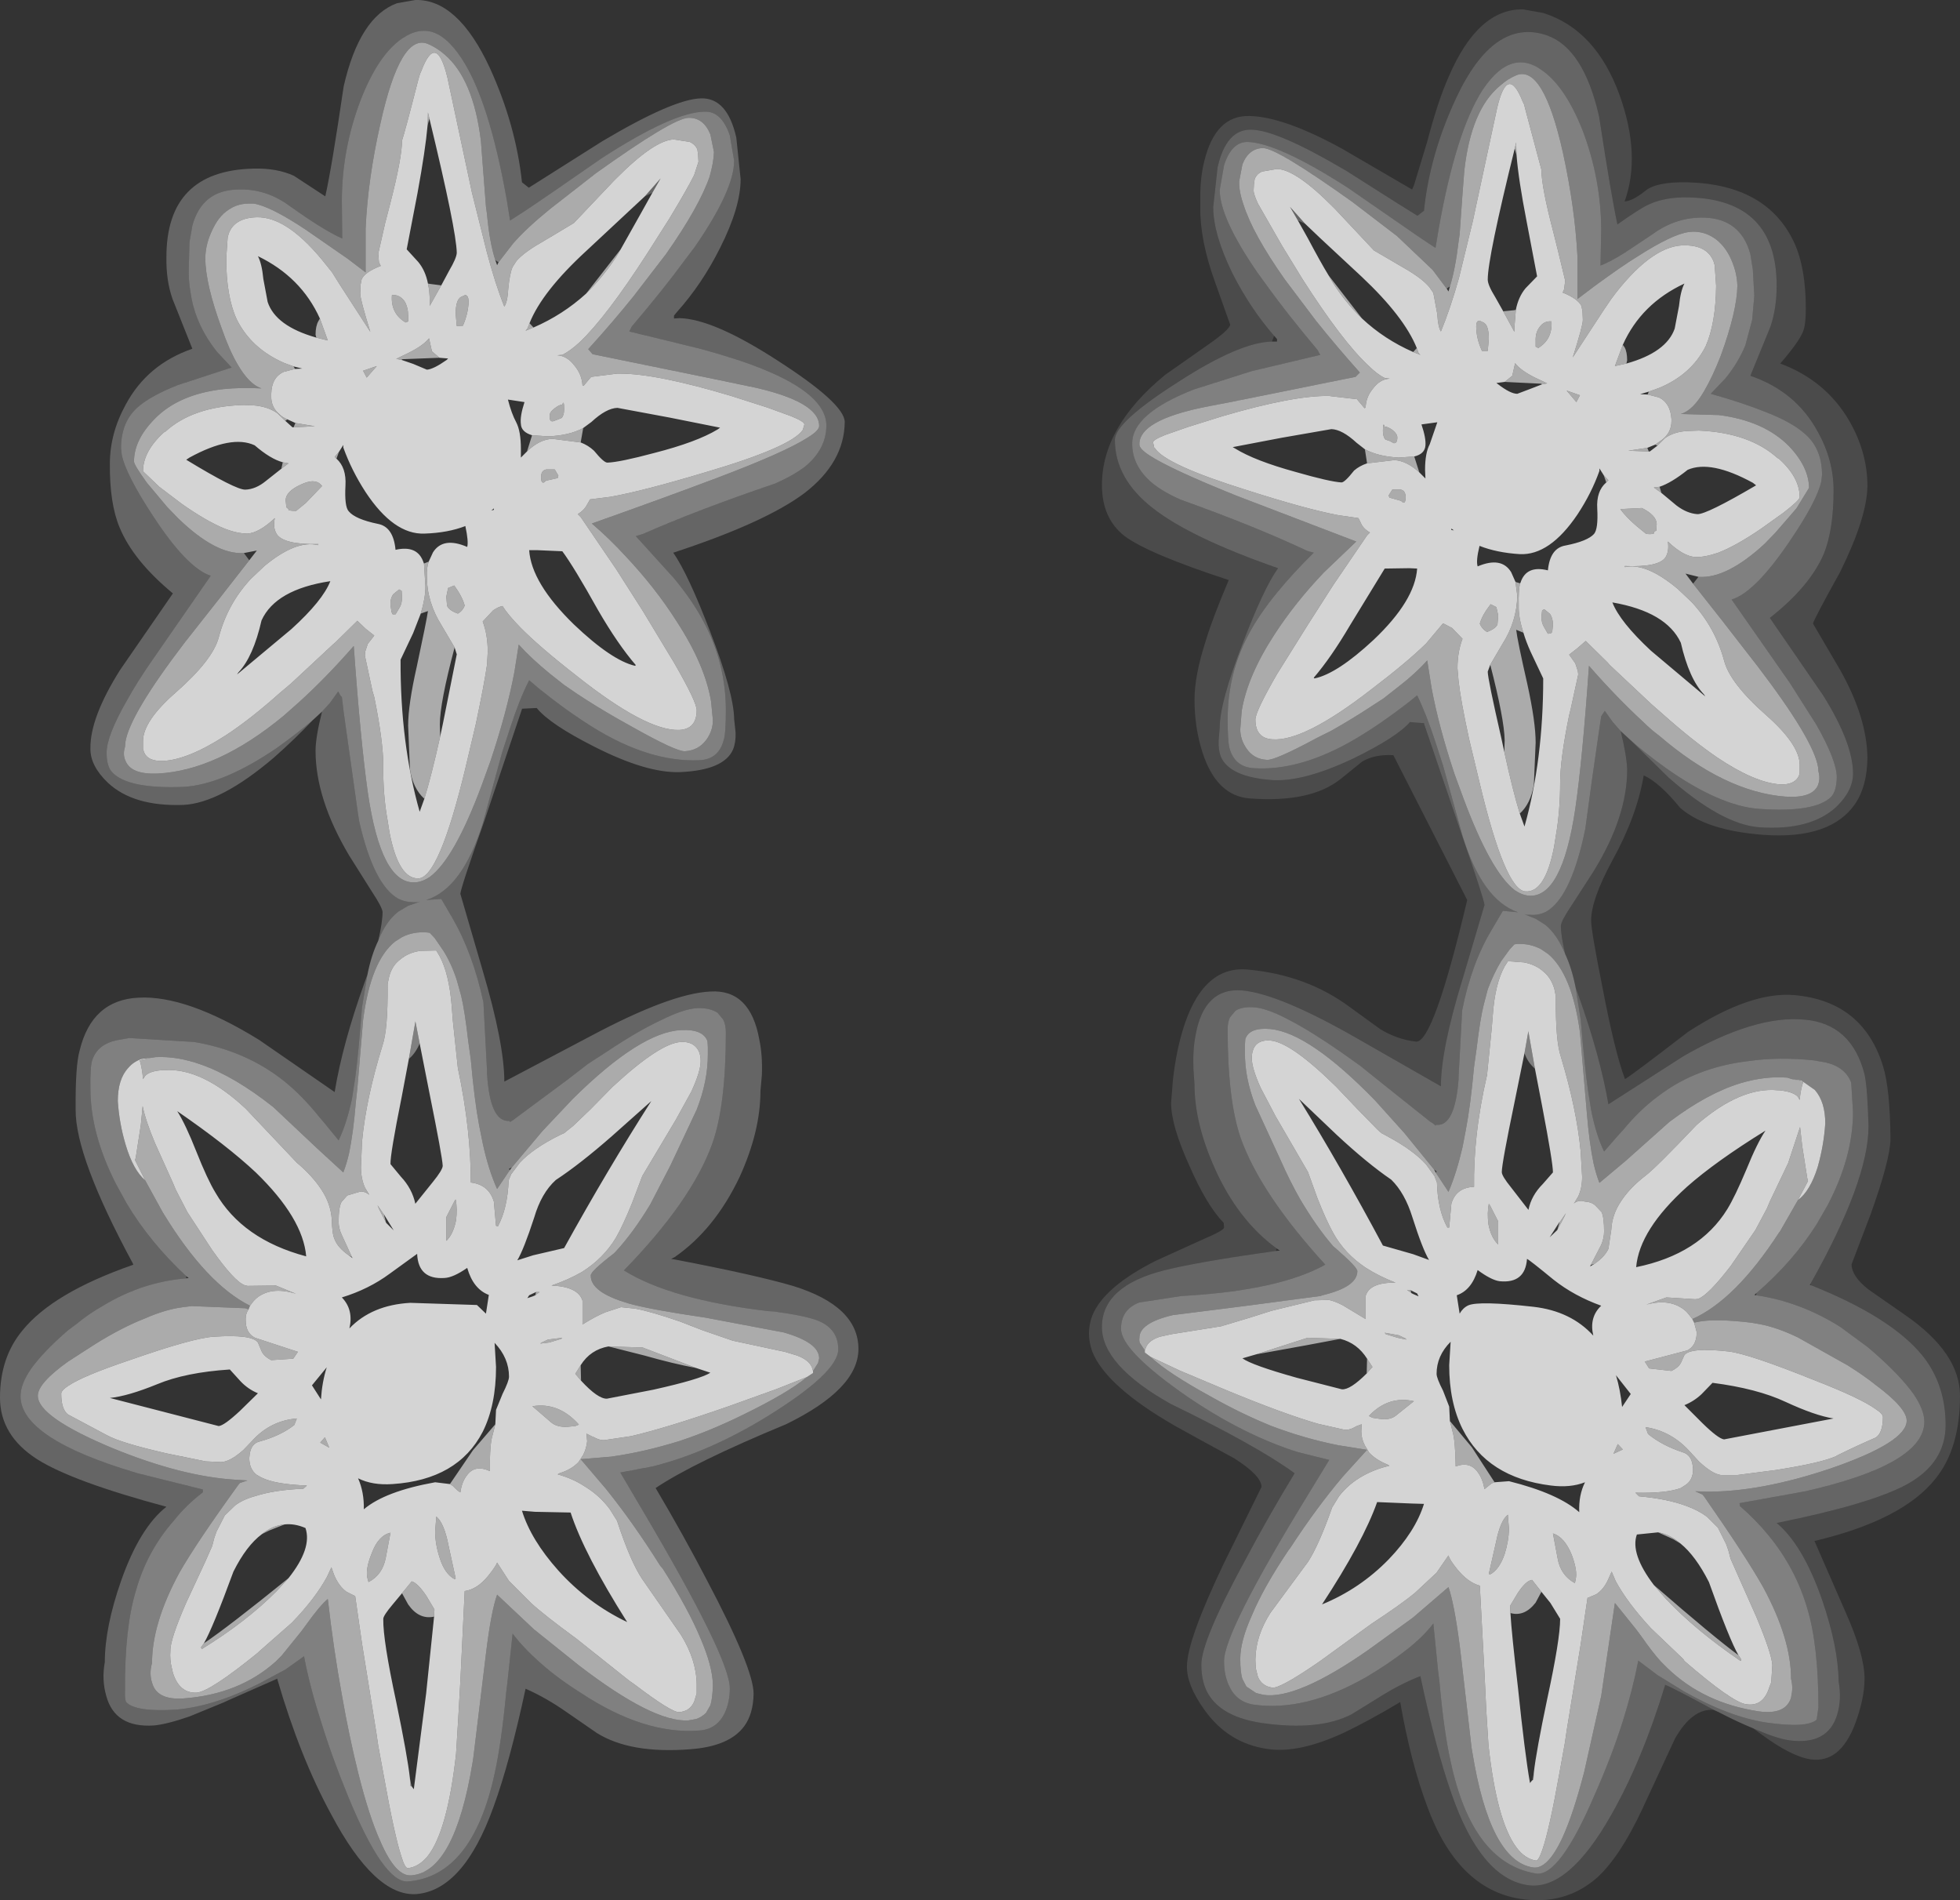 <?xml version="1.0" encoding="UTF-8" standalone="no"?>
<svg xmlns:ffdec="https://www.free-decompiler.com/flash" xmlns:xlink="http://www.w3.org/1999/xlink" ffdec:objectType="shape" height="263.7px" width="272.05px" xmlns="http://www.w3.org/2000/svg">
  <rect width="100%" height="100%" fill="#333333" stroke="none"/>
  <g transform="matrix(1.0, 0.0, 0.0, 1.0, 135.0, 269.4)">
    <path d="M91.2 -166.8 L89.95 -167.95 88.85 -169.2 87.75 -170.75 87.25 -170.0 86.95 -168.0 85.95 -161.05 85.05 -154.45 84.8 -153.25 Q82.85 -144.65 79.55 -142.85 78.5 -142.35 77.4 -142.45 L76.9 -142.45 76.55 -142.55 76.9 -142.4 78.15 -141.9 79.5 -141.05 Q81.15 -139.7 82.25 -137.0 83.15 -135.1 83.7 -132.35 L84.4 -127.9 Q84.95 -121.4 85.4 -118.2 L85.85 -115.35 Q86.55 -111.85 87.65 -109.6 L89.7 -111.95 90.3 -112.6 Q92.65 -115.45 95.25 -117.35 100.45 -121.3 107.7 -122.15 111.9 -122.75 116.75 -122.25 L118.45 -121.95 Q121.15 -121.3 121.95 -119.15 L122.2 -115.1 Q122.2 -108.85 118.65 -102.1 L117.15 -99.5 Q113.85 -94.3 108.8 -89.95 L108.5 -89.7 108.75 -89.65 Q114.9 -88.75 120.45 -85.25 L124.25 -82.45 125.35 -81.5 Q128.85 -78.4 130.6 -75.95 132.1 -73.75 132.1 -72.1 132.1 -66.2 115.6 -62.45 L106.45 -60.8 106.5 -60.4 Q108.7 -58.5 110.5 -56.3 114.2 -51.8 115.85 -46.2 117.4 -41.05 117.4 -32.45 L117.15 -30.75 Q115.8 -29.55 110.2 -30.35 104.95 -31.15 98.7 -34.7 L95.05 -36.95 92.4 -38.95 Q91.6 -34.85 90.25 -30.55 88.7 -25.65 86.35 -20.35 81.45 -8.9 78.2 -9.4 69.35 -10.85 66.35 -24.95 65.4 -29.2 64.8 -36.0 L64.6 -37.6 63.95 -44.1 Q62.5 -42.2 60.1 -40.35 57.8 -38.55 54.7 -36.7 46.15 -31.8 38.95 -32.85 36.55 -33.25 35.55 -35.55 34.9 -37.0 34.9 -38.85 34.85 -42.85 46.45 -61.8 L49.5 -66.8 45.1 -67.9 Q37.65 -70.25 29.85 -75.55 20.6 -81.95 20.6 -85.0 20.6 -87.7 23.15 -88.65 L29.0 -89.55 29.85 -89.6 Q42.7 -90.4 48.95 -93.9 39.95 -103.75 37.2 -111.5 35.4 -116.75 35.4 -126.5 35.4 -127.65 35.75 -128.25 L36.5 -129.15 Q37.5 -129.75 39.15 -129.6 40.95 -129.45 43.95 -127.85 46.95 -126.3 51.2 -123.35 52.45 -122.45 53.8 -121.5 L56.6 -119.25 63.5 -113.75 63.9 -113.5 64.25 -113.2 64.35 -113.3 64.4 -113.3 Q66.95 -113.1 67.45 -119.6 L67.45 -119.95 67.95 -129.2 Q69.25 -135.75 72.1 -140.45 L73.6 -143.0 75.7 -142.8 Q70.75 -144.5 68.0 -153.4 L65.3 -163.15 64.2 -166.55 Q62.95 -170.35 61.7 -172.9 L60.4 -171.85 Q56.65 -168.95 53.2 -166.9 45.5 -162.35 38.95 -162.8 36.35 -163.0 35.65 -165.6 35.4 -166.55 35.4 -169.6 35.4 -175.9 38.3 -181.35 39.75 -184.1 42.25 -187.15 44.45 -189.85 47.35 -192.7 L46.45 -192.95 Q39.25 -196.35 28.9 -200.05 26.5 -201.1 24.95 -202.35 22.1 -204.75 22.15 -207.9 22.15 -212.0 30.7 -215.35 L38.75 -217.9 48.25 -220.15 47.9 -220.8 Q43.55 -226.0 41.0 -229.55 L39.55 -231.55 Q34.3 -239.15 34.3 -243.05 L34.9 -246.45 Q35.95 -249.75 38.2 -249.7 42.4 -249.55 52.0 -243.4 L62.2 -236.35 64.25 -235.0 64.7 -237.7 Q67.1 -251.2 70.8 -256.95 72.95 -260.15 75.2 -260.65 76.7 -261.0 78.35 -260.1 L78.95 -259.7 Q82.2 -257.5 84.65 -251.35 87.2 -244.65 87.25 -237.6 L87.15 -232.55 Q88.5 -233.05 90.55 -234.35 L94.45 -236.95 Q97.7 -239.3 101.55 -239.2 106.6 -239.05 107.95 -234.15 L108.3 -231.95 108.3 -231.9 108.5 -228.35 108.2 -225.0 107.25 -221.45 Q106.25 -219.05 104.5 -216.9 L102.45 -214.75 Q106.9 -213.5 110.0 -212.25 113.65 -210.85 115.45 -209.25 117.9 -207.2 117.9 -203.5 L117.8 -202.6 Q117.2 -199.85 113.35 -194.2 108.55 -187.15 105.35 -186.2 L113.45 -174.6 117.1 -168.85 Q119.95 -163.85 119.95 -161.5 119.9 -159.6 119.15 -158.8 116.85 -156.6 109.15 -157.15 103.7 -157.55 96.25 -162.8 93.25 -164.95 91.2 -166.8 M100.75 -189.35 Q104.65 -189.05 109.95 -193.95 L111.45 -195.5 114.35 -198.85 116.1 -201.7 Q116.05 -204.65 113.25 -207.55 109.8 -211.0 103.6 -211.8 L98.3 -211.95 Q100.0 -212.45 101.55 -215.15 102.7 -217.1 103.85 -220.05 106.1 -226.25 106.15 -229.75 106.1 -231.8 105.05 -233.9 104.05 -235.8 102.45 -236.65 101.35 -237.25 100.0 -237.25 L99.4 -237.2 Q97.1 -236.9 92.2 -233.75 90.3 -232.6 86.4 -229.75 L83.95 -227.9 83.95 -233.85 Q83.6 -240.55 81.95 -248.15 79.2 -260.5 75.45 -258.95 74.25 -258.45 73.2 -257.5 69.2 -254.2 68.25 -245.75 L68.0 -242.55 67.6 -236.9 67.45 -235.85 Q67.0 -232.05 66.25 -229.65 L65.8 -229.35 63.85 -231.95 58.9 -236.65 52.75 -241.35 Q42.4 -248.75 40.35 -248.85 38.35 -248.85 37.45 -246.6 L37.0 -244.25 Q36.95 -242.85 37.6 -241.0 38.9 -236.9 43.35 -230.6 L47.65 -224.9 Q50.45 -221.4 53.75 -217.7 L53.15 -217.1 36.05 -213.65 32.15 -212.9 Q23.1 -211.05 23.15 -207.75 23.1 -207.15 24.55 -206.2 27.55 -204.25 36.65 -200.6 L53.25 -194.25 48.75 -189.95 Q44.75 -185.75 41.9 -181.35 38.15 -175.6 37.35 -170.75 L37.15 -168.2 Q37.15 -166.8 38.0 -165.55 39.0 -164.05 40.85 -163.95 41.95 -163.85 47.8 -167.0 L49.8 -168.0 Q52.8 -169.7 55.3 -171.35 L57.0 -172.45 58.85 -173.9 Q61.4 -175.85 63.1 -177.75 L63.7 -173.95 Q64.7 -168.55 66.9 -161.95 L68.15 -158.55 Q71.9 -148.5 75.2 -145.9 76.2 -145.2 77.2 -145.1 81.8 -144.75 83.65 -157.15 84.65 -164.0 85.55 -177.0 89.4 -172.6 93.15 -169.15 94.15 -168.15 95.3 -167.3 104.4 -159.5 112.8 -158.85 116.45 -158.6 117.3 -160.35 117.7 -161.3 117.4 -162.35 L117.35 -162.95 Q116.7 -166.8 108.95 -176.95 L104.1 -183.2 100.0 -188.4 100.75 -189.35 M113.7 -119.65 L113.1 -119.85 Q110.05 -120.1 106.65 -119.1 102.0 -117.7 96.7 -113.7 L90.7 -108.35 87.0 -105.25 Q86.55 -106.4 86.2 -107.9 85.6 -110.75 85.25 -115.0 L85.1 -116.75 84.3 -126.15 Q83.2 -134.2 79.9 -137.0 L78.95 -137.65 Q77.4 -138.5 75.55 -138.4 L75.2 -138.35 74.55 -137.65 73.35 -136.0 Q72.3 -134.25 71.5 -132.1 L70.95 -130.0 Q70.45 -128.05 69.95 -123.85 L69.6 -121.35 Q69.1 -115.9 68.45 -112.55 L68.0 -110.2 Q67.15 -106.55 66.05 -104.0 L64.3 -106.65 64.4 -106.85 64.05 -107.1 59.9 -112.2 55.85 -116.7 Q46.7 -126.1 41.3 -126.6 38.4 -126.85 37.85 -125.2 L37.8 -124.45 37.8 -123.4 Q37.75 -119.85 39.25 -116.0 L42.75 -108.4 Q44.05 -105.45 45.45 -103.0 47.75 -99.1 50.05 -96.45 L50.35 -96.2 Q53.4 -93.55 53.4 -93.0 53.4 -90.8 48.55 -89.65 L48.3 -89.55 38.1 -88.2 27.8 -86.9 Q23.1 -85.8 23.15 -83.7 23.1 -83.4 23.2 -83.05 L23.9 -82.0 23.9 -81.7 24.7 -81.1 Q27.1 -78.85 33.05 -75.6 37.3 -73.2 41.5 -71.5 46.15 -69.75 50.7 -68.85 L54.75 -68.2 51.4 -64.5 Q47.75 -60.2 44.1 -54.6 L43.8 -54.2 Q40.35 -49.05 38.75 -45.2 37.15 -41.65 37.15 -39.2 37.15 -37.3 37.45 -36.4 L38.0 -35.35 39.35 -34.45 40.35 -34.2 Q45.0 -33.5 54.95 -40.45 L61.1 -44.9 66.05 -49.15 Q66.85 -46.85 67.6 -41.1 L67.8 -39.45 69.25 -26.9 69.35 -26.3 Q71.8 -11.2 77.75 -10.25 79.8 -9.9 81.9 -14.45 83.4 -17.75 84.9 -23.55 L87.25 -34.05 89.15 -46.95 92.05 -43.35 92.8 -42.35 Q94.4 -40.05 95.55 -38.8 L96.4 -37.95 Q101.45 -33.05 109.15 -31.9 112.85 -31.4 113.6 -33.8 L113.65 -34.15 Q113.9 -35.2 113.6 -36.45 113.6 -41.95 109.75 -49.1 107.4 -53.3 101.55 -61.7 L101.3 -62.0 100.3 -62.45 101.95 -62.4 Q109.35 -62.35 119.05 -65.6 129.65 -69.25 129.65 -72.25 129.65 -74.0 125.35 -77.2 123.8 -78.45 121.5 -79.9 L114.55 -83.8 Q111.65 -85.2 109.2 -85.65 L108.05 -85.85 Q103.0 -86.45 100.6 -85.95 L100.15 -85.85 99.9 -86.35 Q105.85 -89.0 111.9 -98.3 L111.95 -98.4 112.0 -98.4 114.55 -102.85 Q116.25 -104.1 117.3 -107.45 118.15 -110.45 118.35 -113.5 118.35 -116.5 116.9 -118.15 L115.05 -119.45 113.7 -119.65 M76.6 -123.25 L77.15 -126.35 77.15 -126.2 78.05 -121.1 Q77.05 -121.95 76.6 -123.25 M-91.55 -169.5 Q-93.65 -167.7 -96.65 -165.55 -104.1 -160.5 -109.55 -160.2 -117.2 -159.9 -119.4 -162.2 -120.2 -163.0 -120.2 -164.95 -120.2 -167.3 -117.35 -172.25 -115.95 -174.8 -113.75 -177.95 L-105.75 -189.5 Q-109.0 -190.55 -113.7 -197.7 -117.55 -203.55 -118.1 -206.3 L-118.2 -207.2 Q-118.2 -210.95 -115.75 -213.0 -114.0 -214.5 -110.35 -215.95 L-102.85 -218.4 -104.9 -220.6 Q-106.65 -222.8 -107.6 -225.2 -108.3 -226.95 -108.55 -228.8 -108.85 -230.45 -108.8 -232.15 L-108.7 -235.75 -108.7 -235.8 -108.3 -238.1 Q-106.95 -243.0 -102.0 -243.1 -98.1 -243.25 -94.85 -240.85 -92.6 -239.25 -90.85 -238.15 -88.85 -236.9 -87.5 -236.3 L-87.55 -241.5 Q-87.55 -248.65 -84.95 -255.5 -82.5 -261.8 -79.2 -264.05 L-78.55 -264.45 Q-76.95 -265.35 -75.35 -265.05 -73.05 -264.55 -70.9 -261.25 -67.1 -255.45 -64.65 -241.6 L-64.2 -238.8 -62.1 -240.15 Q-58.8 -242.35 -51.55 -247.4 -41.6 -253.85 -37.2 -253.9 -34.85 -254.0 -33.7 -250.6 L-33.1 -247.1 Q-33.1 -243.05 -38.55 -235.15 L-40.1 -233.1 Q-42.8 -229.4 -47.3 -224.1 L-47.65 -223.4 -37.8 -221.0 Q-32.65 -219.6 -29.3 -218.25 -20.3 -214.65 -20.3 -210.35 -20.3 -207.1 -23.25 -204.65 -24.9 -203.4 -27.4 -202.3 -38.3 -198.6 -45.75 -195.3 L-46.75 -195.0 -41.45 -189.15 Q-38.8 -185.95 -37.3 -183.05 -34.25 -177.3 -34.25 -170.8 -34.25 -167.6 -34.55 -166.7 -35.25 -164.0 -37.95 -163.9 -44.85 -163.6 -52.75 -168.5 -56.35 -170.75 -60.2 -173.85 L-61.55 -175.0 Q-62.9 -172.35 -64.15 -168.5 L-65.3 -165.0 -68.0 -155.1 Q-70.85 -146.05 -75.85 -144.5 L-73.75 -144.65 -72.2 -142.0 Q-69.35 -137.05 -67.9 -130.3 L-67.4 -120.8 -67.4 -120.45 Q-67.0 -113.7 -64.35 -113.85 L-64.3 -113.85 -64.2 -113.7 -63.8 -113.95 -63.4 -114.25 -56.25 -119.55 -53.4 -121.75 -50.7 -123.5 Q-46.35 -126.4 -43.2 -127.85 -40.1 -129.4 -38.2 -129.5 -36.45 -129.55 -35.4 -128.85 L-34.65 -127.95 Q-34.25 -127.25 -34.25 -126.1 -34.25 -115.95 -36.15 -110.65 -39.0 -102.75 -48.4 -93.1 -41.9 -89.05 -28.4 -87.45 L-27.55 -87.4 Q-23.1 -86.8 -21.4 -86.1 -18.65 -84.95 -18.65 -82.15 -18.65 -78.95 -28.4 -72.9 -36.6 -67.85 -44.4 -65.9 L-48.9 -65.05 -45.75 -59.7 Q-33.7 -39.3 -33.7 -35.1 -33.7 -33.2 -34.4 -31.7 -35.5 -29.4 -37.95 -29.25 -45.55 -28.65 -54.35 -34.45 -57.6 -36.5 -59.9 -38.55 -62.35 -40.7 -63.85 -42.7 L-64.55 -36.1 -64.75 -34.45 Q-65.4 -27.55 -66.35 -23.25 -69.45 -9.0 -78.4 -8.3 -81.75 -8.1 -86.7 -20.15 -89.0 -25.75 -90.55 -30.85 -92.0 -35.35 -92.8 -39.55 L-95.4 -37.7 -99.05 -35.75 Q-105.3 -32.6 -110.55 -32.15 -116.1 -31.8 -117.45 -33.15 -117.7 -33.4 -117.65 -34.85 -117.7 -43.5 -116.15 -48.6 -114.6 -54.15 -110.85 -58.4 -109.15 -60.55 -106.85 -62.3 L-106.85 -62.7 -115.9 -64.95 Q-132.15 -69.75 -132.15 -75.65 -132.15 -77.35 -130.65 -79.5 -129.0 -81.8 -125.55 -84.8 L-124.4 -85.65 Q-122.65 -87.1 -120.7 -88.2 -115.25 -91.5 -109.15 -92.0 L-108.8 -92.05 -109.15 -92.3 Q-114.2 -97.0 -117.45 -102.45 L-118.9 -105.1 Q-122.45 -112.05 -122.45 -118.35 -122.5 -121.65 -122.15 -122.4 -121.4 -124.5 -118.75 -125.05 L-117.05 -125.35 -108.05 -124.8 Q-100.9 -123.6 -95.6 -119.4 -93.05 -117.35 -90.65 -114.35 L-90.05 -113.65 -88.0 -111.15 Q-86.9 -113.4 -86.15 -116.9 L-85.7 -119.8 Q-85.25 -123.05 -84.75 -129.65 L-84.0 -134.15 Q-83.45 -136.9 -82.5 -138.85 -81.45 -141.55 -79.7 -142.9 L-78.35 -143.7 -77.05 -144.15 -76.7 -144.3 -77.05 -144.2 -77.6 -144.2 Q-78.75 -144.2 -79.75 -144.7 -83.15 -146.65 -85.15 -155.45 L-85.35 -156.75 -86.3 -163.5 -87.3 -170.6 -87.55 -172.7 Q-87.7 -172.7 -88.05 -173.45 L-89.2 -171.85 -90.3 -170.65 -91.55 -169.5 M-66.25 -233.3 Q-67.05 -235.75 -67.4 -239.65 L-67.55 -240.75 -68.0 -246.55 -68.25 -249.85 Q-69.3 -258.45 -73.3 -261.85 -74.4 -262.8 -75.6 -263.3 -79.4 -264.9 -82.2 -252.25 -83.95 -244.5 -84.25 -237.7 L-84.25 -231.6 -86.75 -233.5 -92.6 -237.55 Q-97.5 -240.8 -99.8 -241.15 L-100.4 -241.15 Q-101.8 -241.15 -102.85 -240.55 -104.45 -239.7 -105.4 -237.75 -106.5 -235.6 -106.5 -233.55 -106.5 -230.0 -104.2 -223.75 -103.15 -220.75 -102.0 -218.8 -100.4 -216.05 -98.7 -215.5 -101.6 -215.65 -104.0 -215.4 -110.2 -214.7 -113.55 -211.25 -116.4 -208.35 -116.4 -205.35 -116.4 -204.9 -114.65 -202.45 L-111.8 -199.05 -110.3 -197.5 Q-105.05 -192.4 -101.15 -192.65 L-100.4 -191.65 -104.5 -186.4 -109.35 -180.25 Q-117.0 -170.25 -117.6 -166.4 L-117.65 -165.75 Q-118.0 -164.65 -117.55 -163.75 -116.75 -161.9 -113.15 -162.05 -104.85 -162.45 -95.65 -170.05 L-93.5 -171.95 Q-89.75 -175.35 -85.9 -179.75 -84.95 -166.5 -83.95 -159.45 -82.1 -146.7 -77.4 -146.95 -76.4 -147.0 -75.35 -147.7 -71.95 -150.2 -68.15 -160.4 L-66.9 -163.85 Q-64.65 -170.6 -63.6 -176.15 L-63.0 -179.95 Q-61.25 -178.0 -58.6 -175.85 L-56.7 -174.35 -54.95 -173.15 Q-52.4 -171.45 -49.25 -169.65 L-47.2 -168.5 Q-41.15 -165.1 -39.95 -165.15 -38.05 -165.25 -36.95 -166.75 -36.05 -168.0 -36.05 -169.45 L-36.3 -172.05 Q-37.15 -177.15 -41.1 -183.2 -44.05 -187.85 -48.2 -192.25 -50.35 -194.6 -52.85 -196.75 -42.95 -200.25 -35.55 -203.05 -26.0 -206.65 -22.85 -208.7 -21.3 -209.65 -21.3 -210.3 -21.3 -213.7 -30.8 -215.75 L-30.85 -215.75 -34.9 -216.6 -52.75 -220.25 -53.35 -220.95 Q-49.9 -224.75 -47.05 -228.3 L-42.55 -234.15 Q-37.95 -240.7 -36.5 -244.9 -35.95 -246.85 -35.9 -248.3 L-36.4 -250.75 Q-37.35 -253.1 -39.45 -253.05 -41.6 -253.0 -52.3 -245.35 L-58.65 -240.4 Q-61.85 -237.8 -63.75 -235.65 L-65.8 -233.0 -66.25 -233.3 M-22.15 -79.15 L-21.45 -80.25 -21.3 -80.9 Q-21.3 -83.1 -26.25 -84.5 L-37.1 -86.55 Q-44.65 -87.65 -47.7 -88.5 L-48.0 -88.6 Q-53.05 -90.1 -53.0 -92.4 -53.05 -92.95 -49.8 -95.45 L-49.55 -95.7 Q-47.1 -98.35 -44.75 -102.25 L-41.95 -107.65 -38.3 -115.4 Q-36.75 -119.35 -36.75 -123.05 L-36.75 -124.1 -36.8 -124.9 Q-37.4 -126.6 -40.45 -126.45 -46.1 -126.2 -55.5 -116.9 L-59.7 -112.45 -63.95 -107.4 -64.35 -107.2 -64.25 -107.0 -66.0 -104.4 Q-67.2 -107.05 -68.0 -110.75 L-68.5 -113.25 Q-69.15 -116.7 -69.65 -122.35 L-70.0 -124.85 Q-70.5 -129.2 -71.0 -131.25 L-71.6 -133.4 Q-72.35 -135.7 -73.45 -137.45 L-74.65 -139.2 -75.35 -139.95 -75.7 -140.0 Q-77.65 -140.15 -79.2 -139.35 L-80.15 -138.75 Q-83.55 -136.05 -84.6 -127.85 L-85.4 -118.35 -85.6 -116.55 Q-85.95 -112.25 -86.55 -109.35 -86.9 -107.85 -87.35 -106.7 L-91.05 -110.1 -97.05 -115.75 Q-102.4 -120.0 -107.05 -121.65 -110.4 -122.85 -113.4 -122.7 L-114.05 -122.6 -115.35 -122.45 Q-116.5 -122.05 -117.2 -121.2 -118.65 -119.65 -118.65 -116.6 -118.45 -113.5 -117.55 -110.5 -116.5 -107.0 -114.85 -105.6 L-112.35 -101.05 -112.3 -101.0 -112.25 -100.9 Q-106.3 -91.2 -100.3 -88.2 L-100.5 -87.7 -100.95 -87.85 -108.4 -88.15 -109.6 -88.0 Q-112.0 -87.7 -114.85 -86.45 -118.05 -85.2 -121.75 -82.9 L-125.55 -80.45 Q-129.75 -77.45 -129.75 -75.7 -129.75 -72.75 -119.3 -68.4 -109.75 -64.5 -102.3 -64.05 L-100.65 -63.95 -101.7 -63.6 -101.95 -63.3 Q-107.8 -55.2 -110.1 -51.15 -113.9 -44.15 -113.9 -38.6 -114.25 -37.4 -114.0 -36.25 L-113.9 -35.9 Q-113.25 -33.45 -109.55 -33.7 -101.85 -34.25 -96.75 -38.8 L-95.9 -39.65 -93.15 -43.05 -92.45 -44.0 Q-90.55 -46.65 -89.5 -47.5 -88.7 -40.5 -87.55 -34.2 -86.55 -28.45 -85.25 -23.25 -83.75 -17.25 -82.15 -13.75 -80.05 -8.95 -77.9 -9.15 -71.9 -9.6 -69.4 -24.85 L-69.3 -25.5 -67.75 -38.25 -67.55 -39.9 Q-66.85 -45.7 -66.0 -48.1 L-60.9 -43.3 -54.6 -38.25 Q-44.3 -30.35 -39.45 -30.65 L-38.35 -30.85 Q-37.55 -31.15 -37.0 -31.7 L-36.4 -32.75 Q-36.1 -33.65 -36.05 -35.6 -36.1 -38.15 -37.75 -42.0 -39.45 -46.1 -43.0 -51.7 L-43.35 -52.1 Q-47.15 -58.15 -50.95 -62.85 L-54.4 -66.9 -50.2 -67.25 Q-45.55 -67.9 -40.6 -69.45 -36.25 -70.9 -31.8 -73.1 -25.55 -76.15 -23.0 -78.3 L-22.15 -78.85 -22.15 -79.15 M-78.25 -122.45 L-77.35 -127.6 -77.35 -127.7 -76.75 -124.6 Q-77.3 -123.25 -78.25 -122.45" fill="#ffffff" fill-opacity="0.376" fill-rule="evenodd" stroke="none"/>
    <path d="M102.9 -32.1 Q96.9 -35.35 96.1 -35.6 L96.1 -35.5 Q92.95 -25.15 88.7 -17.65 82.65 -6.9 77.0 -7.8 70.55 -8.8 66.5 -20.4 64.3 -26.65 62.15 -36.8 59.45 -35.75 56.65 -34.0 L52.6 -31.5 Q48.05 -29.15 40.1 -30.3 34.9 -31.1 32.95 -33.95 31.75 -35.65 31.75 -38.4 31.75 -41.75 37.95 -53.1 41.05 -58.95 44.7 -64.95 39.6 -68.7 27.45 -74.6 17.95 -79.95 17.95 -85.25 17.95 -90.9 26.55 -93.1 31.35 -94.3 42.1 -95.8 L42.65 -95.85 42.2 -96.15 Q36.8 -100.1 33.6 -107.3 30.8 -113.55 30.8 -118.9 L30.65 -121.1 Q30.55 -123.7 30.95 -125.75 32.15 -132.4 37.45 -131.95 42.65 -131.45 53.45 -125.25 L65.0 -118.65 Q65.0 -123.75 68.0 -133.5 L71.05 -143.8 Q71.05 -144.45 67.85 -153.7 L62.65 -169.0 62.65 -169.05 62.6 -169.05 60.7 -169.2 Q58.9 -167.1 52.85 -164.15 45.9 -160.85 41.5 -161.15 35.65 -161.6 34.45 -164.4 34.1 -165.35 34.15 -166.65 L34.3 -168.4 Q34.3 -171.95 37.5 -180.15 40.4 -187.75 42.4 -190.55 30.2 -194.8 25.0 -198.9 19.75 -203.0 19.75 -208.35 19.75 -210.8 28.55 -216.4 37.05 -221.9 41.55 -222.0 L42.25 -222.0 42.25 -222.35 41.85 -222.8 Q38.55 -226.6 36.1 -231.4 33.4 -236.9 33.4 -240.65 L34.0 -246.15 Q35.2 -251.5 38.7 -251.4 42.3 -251.35 51.85 -245.7 61.05 -239.85 61.75 -239.45 L62.65 -240.15 Q63.45 -247.9 67.05 -255.65 72.3 -267.0 79.7 -264.5 84.8 -262.7 86.95 -253.25 88.65 -242.15 89.5 -238.25 92.6 -240.45 93.8 -241.0 96.15 -242.1 99.45 -242.0 111.6 -241.7 111.6 -229.75 111.6 -226.65 110.75 -224.1 L107.95 -217.25 Q114.25 -215.1 117.3 -209.5 119.5 -205.55 119.5 -201.35 119.5 -195.9 118.15 -192.55 116.2 -188.0 110.65 -183.65 L118.05 -172.9 Q122.2 -166.25 122.2 -162.05 122.2 -159.65 119.85 -157.4 116.25 -154.1 109.15 -154.6 104.0 -155.0 96.6 -161.5 L91.2 -166.8 Q93.25 -164.95 96.25 -162.8 103.7 -157.55 109.15 -157.15 116.85 -156.6 119.15 -158.8 119.9 -159.6 119.95 -161.5 119.95 -163.85 117.1 -168.85 L113.45 -174.6 105.35 -186.2 Q108.55 -187.15 113.35 -194.2 117.2 -199.85 117.8 -202.6 L117.9 -203.5 Q117.9 -207.2 115.45 -209.25 113.65 -210.85 110.0 -212.25 106.9 -213.5 102.45 -214.75 L104.5 -216.9 Q106.25 -219.05 107.25 -221.45 L108.2 -225.0 108.5 -228.35 108.3 -231.9 108.3 -231.95 107.95 -234.15 Q106.6 -239.05 101.55 -239.2 97.7 -239.3 94.45 -236.95 L90.55 -234.35 Q88.5 -233.05 87.15 -232.55 L87.25 -237.6 Q87.2 -244.65 84.65 -251.35 82.2 -257.5 78.95 -259.7 L78.35 -260.1 Q76.7 -261.0 75.2 -260.65 72.95 -260.15 70.8 -256.95 67.1 -251.2 64.7 -237.7 L64.25 -235.0 62.2 -236.35 52.0 -243.4 Q42.4 -249.55 38.2 -249.7 35.95 -249.75 34.9 -246.45 L34.3 -243.05 Q34.3 -239.15 39.55 -231.55 L41.0 -229.55 Q43.55 -226.0 47.9 -220.8 L48.25 -220.15 38.75 -217.9 30.7 -215.35 Q22.15 -212.0 22.15 -207.9 22.1 -204.75 24.95 -202.35 26.5 -201.1 28.9 -200.05 39.25 -196.35 46.45 -192.95 L47.35 -192.7 Q44.45 -189.85 42.25 -187.15 39.75 -184.1 38.3 -181.35 35.4 -175.9 35.4 -169.6 35.4 -166.55 35.65 -165.6 36.35 -163.0 38.95 -162.8 45.5 -162.35 53.2 -166.9 56.65 -168.95 60.4 -171.85 L61.7 -172.9 Q62.95 -170.35 64.2 -166.55 L65.3 -163.15 68.0 -153.4 Q70.75 -144.5 75.7 -142.8 L73.6 -143.0 72.1 -140.45 Q69.25 -135.75 67.95 -129.2 L67.45 -119.95 67.45 -119.6 Q66.95 -113.1 64.4 -113.3 L64.35 -113.3 64.25 -113.2 63.9 -113.5 63.5 -113.75 56.6 -119.25 53.8 -121.5 Q52.45 -122.45 51.2 -123.35 46.95 -126.3 43.95 -127.85 40.95 -129.45 39.15 -129.6 37.5 -129.75 36.5 -129.15 L35.75 -128.25 Q35.4 -127.65 35.4 -126.5 35.4 -116.75 37.2 -111.5 39.95 -103.75 48.95 -93.9 42.7 -90.4 29.85 -89.6 L29.0 -89.55 23.15 -88.65 Q20.6 -87.7 20.6 -85.0 20.6 -81.95 29.85 -75.55 37.65 -70.25 45.1 -67.9 L49.5 -66.8 46.45 -61.8 Q34.85 -42.85 34.9 -38.85 34.9 -37.0 35.55 -35.55 36.55 -33.25 38.95 -32.85 46.15 -31.8 54.7 -36.7 57.8 -38.55 60.1 -40.35 62.5 -42.2 63.95 -44.1 L64.6 -37.6 64.8 -36.0 Q65.4 -29.2 66.35 -24.95 69.35 -10.85 78.2 -9.4 81.45 -8.9 86.35 -20.35 88.7 -25.65 90.25 -30.55 91.6 -34.85 92.4 -38.95 L95.05 -36.95 98.7 -34.7 Q104.95 -31.15 110.2 -30.35 115.8 -29.55 117.15 -30.75 L117.4 -32.45 Q117.4 -41.05 115.85 -46.2 114.2 -51.8 110.5 -56.3 108.7 -58.5 106.5 -60.4 L106.45 -60.8 115.6 -62.45 Q132.1 -66.2 132.1 -72.1 132.1 -73.75 130.6 -75.95 128.85 -78.4 125.35 -81.5 L124.25 -82.45 120.45 -85.25 Q114.9 -88.75 108.75 -89.65 L108.8 -89.95 Q113.85 -94.3 117.15 -99.5 L118.65 -102.1 Q122.2 -108.85 122.2 -115.1 L121.95 -119.15 Q121.15 -121.3 118.45 -121.95 L116.75 -122.25 Q111.9 -122.75 107.7 -122.15 100.45 -121.3 95.25 -117.35 92.65 -115.45 90.3 -112.6 L89.7 -111.95 87.65 -109.6 Q86.55 -111.85 85.85 -115.35 L85.4 -118.2 Q84.95 -121.4 84.4 -127.9 L83.7 -132.35 84.1 -131.25 Q87.1 -122.8 88.25 -116.15 L98.7 -122.85 Q108.65 -128.55 115.45 -127.9 122.0 -127.35 123.8 -120.3 124.2 -118.5 124.35 -113.1 124.35 -105.55 116.3 -91.25 L116.2 -91.1 116.35 -91.05 Q127.55 -86.6 131.9 -81.2 135.05 -77.2 135.05 -71.65 135.05 -66.4 129.75 -63.45 124.75 -60.7 111.6 -58.05 115.25 -55.0 117.9 -47.4 120.15 -40.85 120.2 -36.05 120.65 -33.6 120.0 -31.45 118.7 -27.15 113.3 -27.9 111.55 -28.15 108.35 -29.55 106.25 -30.4 103.55 -31.8 L102.9 -32.1 M89.95 -167.95 Q90.8 -164.45 90.85 -162.6 90.85 -156.05 86.2 -148.5 L83.1 -143.7 Q81.65 -141.55 81.65 -140.9 81.65 -139.55 82.25 -137.0 81.15 -139.7 79.5 -141.05 L78.15 -141.9 76.9 -142.4 76.55 -142.55 76.9 -142.45 77.4 -142.45 Q78.5 -142.35 79.55 -142.85 82.85 -144.65 84.8 -153.25 L85.05 -154.45 85.95 -161.05 86.95 -168.0 87.25 -170.0 87.75 -170.75 88.85 -169.2 89.95 -167.95 M45.15 -238.8 L44.05 -240.7 46.15 -238.35 45.15 -238.8 M-109.15 -92.0 Q-115.25 -91.5 -120.7 -88.2 -122.65 -87.1 -124.4 -85.65 L-125.55 -84.8 Q-129.0 -81.8 -130.65 -79.5 -132.15 -77.35 -132.15 -75.65 -132.15 -69.75 -115.9 -64.95 L-106.85 -62.7 -106.85 -62.3 Q-109.15 -60.55 -110.85 -58.4 -114.6 -54.15 -116.15 -48.6 -117.7 -43.5 -117.65 -34.85 -117.7 -33.4 -117.45 -33.15 -116.1 -31.8 -110.55 -32.15 -105.3 -32.6 -99.05 -35.75 L-95.4 -37.7 -92.8 -39.55 Q-92.0 -35.35 -90.55 -30.85 -89.0 -25.75 -86.7 -20.15 -81.75 -8.1 -78.4 -8.3 -69.45 -9.0 -66.35 -23.25 -65.4 -27.55 -64.75 -34.45 L-64.55 -36.1 -63.85 -42.7 Q-62.35 -40.7 -59.9 -38.55 -57.6 -36.5 -54.35 -34.45 -45.55 -28.65 -37.95 -29.25 -35.5 -29.4 -34.4 -31.7 -33.7 -33.2 -33.7 -35.1 -33.7 -39.3 -45.75 -59.7 L-48.9 -65.05 -44.4 -65.9 Q-36.6 -67.85 -28.4 -72.9 -18.65 -78.95 -18.65 -82.15 -18.65 -84.95 -21.4 -86.1 -23.1 -86.8 -27.55 -87.4 L-28.4 -87.45 Q-41.9 -89.05 -48.4 -93.1 -39.0 -102.75 -36.15 -110.65 -34.25 -115.95 -34.25 -126.1 -34.25 -127.25 -34.65 -127.95 L-35.4 -128.85 Q-36.45 -129.55 -38.2 -129.5 -40.1 -129.4 -43.2 -127.85 -46.35 -126.4 -50.7 -123.5 L-53.4 -121.75 -56.25 -119.55 -63.4 -114.25 -63.8 -113.95 -64.2 -113.7 -64.3 -113.85 -64.35 -113.85 Q-67.0 -113.7 -67.4 -120.45 L-67.4 -120.8 -67.9 -130.3 Q-69.35 -137.05 -72.2 -142.0 L-73.75 -144.65 -75.85 -144.5 Q-70.85 -146.05 -68.0 -155.1 L-65.3 -165.0 -64.15 -168.5 Q-62.9 -172.35 -61.55 -175.0 L-60.2 -173.85 Q-56.35 -170.75 -52.75 -168.5 -44.85 -163.6 -37.95 -163.9 -35.25 -164.0 -34.55 -166.7 -34.25 -167.6 -34.25 -170.8 -34.25 -177.3 -37.3 -183.05 -38.8 -185.95 -41.45 -189.15 L-46.75 -195.0 -45.75 -195.3 Q-38.3 -198.6 -27.4 -202.3 -24.9 -203.4 -23.25 -204.65 -20.3 -207.1 -20.3 -210.35 -20.3 -214.65 -29.3 -218.25 -32.65 -219.6 -37.8 -221.0 L-47.65 -223.4 -47.3 -224.1 Q-42.8 -229.4 -40.1 -233.1 L-38.55 -235.15 Q-33.1 -243.05 -33.1 -247.1 L-33.7 -250.6 Q-34.85 -254.0 -37.2 -253.9 -41.6 -253.85 -51.55 -247.4 -58.8 -242.35 -62.1 -240.15 L-64.2 -238.8 -64.65 -241.6 Q-67.1 -255.45 -70.9 -261.25 -73.05 -264.55 -75.35 -265.05 -76.95 -265.35 -78.55 -264.45 L-79.2 -264.05 Q-82.5 -261.8 -84.95 -255.5 -87.55 -248.65 -87.55 -241.5 L-87.5 -236.3 Q-88.85 -236.9 -90.85 -238.15 -92.6 -239.25 -94.85 -240.85 -98.1 -243.25 -102.0 -243.1 -106.95 -243.0 -108.3 -238.1 L-108.7 -235.8 -108.7 -235.75 -108.8 -232.15 Q-108.85 -230.45 -108.55 -228.8 -108.3 -226.95 -107.6 -225.2 -106.65 -222.8 -104.9 -220.6 L-102.85 -218.4 -110.35 -215.95 Q-114.0 -214.5 -115.75 -213.0 -118.2 -210.95 -118.2 -207.2 L-118.1 -206.3 Q-117.55 -203.55 -113.7 -197.7 -109.0 -190.55 -105.75 -189.5 L-113.75 -177.95 Q-115.95 -174.8 -117.35 -172.25 -120.2 -167.3 -120.2 -164.95 -120.2 -163.0 -119.4 -162.2 -117.2 -159.9 -109.55 -160.2 -104.1 -160.5 -96.65 -165.55 -93.65 -167.7 -91.55 -169.5 -94.05 -166.85 -97.0 -164.25 -104.4 -157.95 -109.55 -157.7 -116.5 -157.45 -120.05 -160.8 -122.5 -163.15 -122.45 -165.55 -122.5 -169.8 -118.35 -176.4 L-111.0 -187.05 Q-116.5 -191.6 -118.4 -196.2 -119.8 -199.55 -119.75 -205.05 -119.75 -209.25 -117.55 -213.25 -114.55 -218.85 -108.3 -221.0 L-111.05 -227.9 Q-111.95 -230.45 -111.9 -233.65 -111.95 -245.7 -99.85 -246.0 -96.6 -246.1 -94.2 -245.0 L-89.85 -242.15 Q-88.95 -246.15 -87.3 -257.4 -85.1 -267.05 -79.9 -268.95 L-77.35 -269.4 Q-71.45 -269.55 -67.0 -259.95 -63.4 -252.05 -62.55 -244.1 L-61.6 -243.35 -51.4 -249.8 Q-41.55 -255.65 -37.7 -255.75 -34.05 -255.85 -32.8 -250.3 L-32.2 -244.55 Q-32.2 -240.65 -35.05 -235.0 -37.55 -230.0 -41.0 -226.15 L-41.45 -225.6 -41.45 -225.2 -40.7 -225.25 Q-36.0 -225.15 -27.05 -219.35 -17.8 -213.4 -17.75 -210.85 -17.8 -205.25 -23.3 -201.0 -28.75 -196.9 -41.55 -192.7 -39.5 -189.75 -36.45 -181.8 -33.15 -173.25 -33.1 -169.6 L-32.9 -167.75 Q-32.85 -166.4 -33.25 -165.4 -34.5 -162.5 -40.65 -162.25 -45.25 -162.1 -52.45 -165.75 -58.7 -168.9 -60.5 -171.15 L-62.55 -171.05 -62.55 -171.0 -67.8 -155.4 Q-71.1 -146.05 -71.1 -145.35 L-68.0 -134.7 Q-65.0 -124.55 -65.0 -119.3 L-53.05 -125.6 Q-41.9 -131.55 -36.4 -131.8 -30.85 -132.15 -29.6 -125.1 -29.15 -122.95 -29.25 -120.25 L-29.45 -118.0 Q-29.45 -112.4 -32.35 -106.05 -35.8 -98.8 -41.35 -94.95 L-41.85 -94.7 -41.25 -94.6 Q-30.05 -92.45 -24.95 -90.95 -15.85 -88.15 -15.85 -82.2 -15.85 -76.65 -25.9 -71.75 -38.7 -66.45 -44.0 -62.9 -40.15 -56.4 -36.9 -50.15 -30.4 -37.85 -30.4 -34.35 -30.45 -31.55 -31.7 -29.85 -33.75 -27.05 -39.2 -26.65 -47.5 -26.0 -52.15 -28.9 L-56.35 -31.8 Q-59.2 -33.8 -62.05 -35.05 -64.25 -24.8 -66.5 -18.65 -70.65 -7.1 -77.2 -6.55 -82.95 -6.15 -89.05 -17.65 -93.35 -25.55 -96.5 -36.35 L-96.5 -36.45 -103.3 -33.45 -103.95 -33.15 -108.7 -31.2 Q-111.9 -30.1 -113.65 -29.95 -119.05 -29.6 -120.25 -34.05 -120.9 -36.3 -120.45 -38.75 -120.45 -43.55 -118.2 -50.0 -115.6 -57.4 -111.9 -60.3 -124.95 -63.8 -129.85 -66.9 -135.0 -70.2 -135.0 -75.45 -135.0 -81.0 -131.9 -84.75 -127.65 -90.0 -116.6 -93.85 L-116.5 -93.9 -116.55 -94.05 Q-124.55 -108.85 -124.5 -115.4 -124.55 -121.5 -123.95 -123.6 -122.25 -130.65 -115.75 -130.95 -109.1 -131.3 -99.05 -125.1 L-88.55 -117.85 Q-87.45 -124.55 -84.4 -133.05 L-84.0 -134.15 -84.75 -129.65 Q-85.25 -123.05 -85.7 -119.8 L-86.15 -116.9 Q-86.9 -113.4 -88.0 -111.15 L-90.05 -113.65 -90.65 -114.35 Q-93.05 -117.35 -95.6 -119.4 -100.9 -123.6 -108.05 -124.8 L-117.05 -125.35 -118.75 -125.05 Q-121.4 -124.5 -122.15 -122.4 -122.5 -121.65 -122.45 -118.35 -122.45 -112.05 -118.9 -105.1 L-117.45 -102.45 Q-114.2 -97.0 -109.15 -92.3 L-109.15 -92.0 M-90.3 -170.65 L-89.2 -171.85 -88.05 -173.45 Q-87.7 -172.7 -87.55 -172.7 L-87.3 -170.6 -86.3 -163.5 -85.35 -156.75 -85.15 -155.45 Q-83.15 -146.65 -79.75 -144.7 -78.75 -144.2 -77.6 -144.2 L-77.05 -144.2 -76.7 -144.3 -77.05 -144.15 -78.35 -143.7 -79.7 -142.9 Q-81.45 -141.55 -82.5 -138.85 -81.9 -141.45 -81.9 -142.85 -81.95 -143.5 -83.4 -145.7 L-86.55 -150.7 Q-91.2 -158.55 -91.2 -165.2 -91.2 -167.1 -90.3 -170.65 M-44.45 -242.65 L-45.5 -242.15 -43.3 -244.65 -44.45 -242.65" fill="#ffffff" fill-opacity="0.247" fill-rule="evenodd" stroke="none"/>
    <path d="M102.9 -32.1 Q99.95 -32.4 97.5 -28.15 L92.95 -18.35 Q89.9 -11.8 86.7 -8.85 82.2 -4.9 75.95 -5.9 67.25 -7.3 63.05 -18.85 60.8 -24.9 59.35 -33.2 55.1 -30.65 51.65 -29.0 45.25 -26.0 40.85 -26.7 35.45 -27.5 32.15 -32.15 29.7 -35.6 29.75 -38.15 29.75 -41.75 34.9 -52.5 L40.1 -63.05 Q40.1 -64.6 36.35 -67.0 31.0 -69.9 28.05 -71.55 18.5 -77.05 16.6 -81.85 16.15 -83.15 16.15 -84.35 16.15 -85.6 16.6 -86.8 18.2 -90.8 25.45 -94.45 L31.95 -97.4 Q34.9 -98.65 34.9 -99.05 L34.85 -99.7 Q32.5 -102.1 30.1 -107.6 27.55 -113.2 27.55 -116.35 L27.8 -119.5 Q28.2 -123.1 29.05 -126.05 31.75 -135.45 38.2 -134.85 46.35 -134.1 52.35 -129.65 L56.55 -126.6 Q58.9 -125.15 61.55 -124.85 63.95 -124.65 68.65 -144.5 L58.4 -164.6 Q55.8 -164.75 54.05 -163.7 L51.15 -161.35 Q46.95 -157.95 38.45 -158.6 33.85 -158.95 31.9 -165.0 30.8 -168.45 30.8 -172.3 30.8 -175.7 32.4 -180.6 33.3 -183.6 35.55 -188.9 24.4 -192.55 21.1 -195.0 17.95 -197.45 17.95 -202.1 17.95 -210.2 26.75 -217.4 L32.95 -221.75 Q35.7 -223.7 35.75 -224.35 L33.65 -230.25 Q31.55 -236.05 31.6 -240.6 L31.6 -242.6 Q31.65 -245.05 32.15 -247.0 33.7 -253.45 38.45 -253.3 43.2 -253.2 51.3 -248.75 L61.0 -243.1 61.25 -243.65 63.1 -249.75 Q64.6 -255.45 66.1 -258.8 70.15 -268.2 76.4 -268.1 L79.2 -267.6 Q86.5 -265.3 89.8 -256.2 92.8 -247.85 90.5 -241.45 91.6 -241.5 93.35 -242.9 94.9 -244.2 99.25 -244.1 110.3 -243.8 114.05 -235.7 115.65 -232.2 115.65 -226.55 115.65 -224.3 115.25 -223.35 114.65 -221.9 112.1 -218.95 118.4 -216.6 121.65 -211.05 124.2 -206.65 124.2 -201.95 124.15 -197.6 120.4 -190.0 116.65 -183.25 116.65 -182.85 L120.4 -176.45 Q124.15 -169.8 124.2 -164.2 124.15 -160.4 122.6 -158.0 119.2 -152.85 109.7 -153.55 101.8 -154.15 98.2 -157.3 95.35 -160.8 93.15 -161.8 92.2 -156.15 88.8 -150.0 85.85 -144.55 85.85 -141.65 85.85 -140.25 87.45 -132.25 89.15 -123.35 90.55 -119.65 91.45 -120.15 99.3 -126.2 108.0 -131.85 114.1 -131.3 123.55 -130.45 126.35 -121.5 127.35 -118.3 127.4 -111.3 127.35 -108.45 124.65 -100.9 L122.0 -93.95 Q122.0 -92.3 124.35 -90.45 L129.45 -86.9 Q137.05 -81.65 137.05 -75.7 137.05 -68.4 133.65 -64.2 129.1 -58.45 116.85 -55.55 L121.2 -45.6 Q123.8 -39.75 123.8 -36.45 123.8 -33.7 122.5 -30.2 120.4 -24.65 116.3 -25.25 113.65 -25.65 109.5 -28.7 L108.35 -29.55 Q111.55 -28.15 113.3 -27.9 118.7 -27.15 120.0 -31.45 120.65 -33.6 120.2 -36.05 120.15 -40.85 117.9 -47.4 115.25 -55.0 111.6 -58.05 124.75 -60.7 129.75 -63.45 135.05 -66.4 135.05 -71.65 135.05 -77.2 131.9 -81.2 127.55 -86.6 116.35 -91.05 L116.3 -91.25 Q124.35 -105.55 124.35 -113.1 124.2 -118.5 123.8 -120.3 122.0 -127.35 115.45 -127.9 108.65 -128.55 98.7 -122.85 L88.25 -116.15 Q87.1 -122.8 84.1 -131.25 L83.7 -132.35 Q83.15 -135.1 82.25 -137.0 81.65 -139.55 81.65 -140.9 81.65 -141.55 83.1 -143.7 L86.2 -148.5 Q90.85 -156.05 90.85 -162.6 90.8 -164.45 89.95 -167.95 L91.2 -166.8 96.6 -161.5 Q104.0 -155.0 109.15 -154.6 116.25 -154.1 119.85 -157.4 122.2 -159.65 122.2 -162.05 122.2 -166.25 118.05 -172.9 L110.65 -183.65 Q116.2 -188.0 118.15 -192.55 119.5 -195.9 119.5 -201.35 119.5 -205.55 117.3 -209.5 114.25 -215.1 107.95 -217.25 L110.75 -224.1 Q111.6 -226.65 111.6 -229.75 111.6 -241.7 99.45 -242.0 96.15 -242.1 93.8 -241.0 92.6 -240.45 89.5 -238.25 88.65 -242.15 86.95 -253.25 84.8 -262.7 79.7 -264.5 72.3 -267.0 67.05 -255.65 63.45 -247.9 62.65 -240.15 L61.75 -239.45 Q61.05 -239.85 51.85 -245.7 42.3 -251.35 38.7 -251.4 35.2 -251.5 34.0 -246.15 L33.4 -240.65 Q33.4 -236.9 36.1 -231.4 38.55 -226.6 41.85 -222.8 L41.55 -222.0 Q37.05 -221.9 28.55 -216.4 19.75 -210.8 19.75 -208.35 19.75 -203.0 25.0 -198.9 30.2 -194.8 42.4 -190.55 40.4 -187.75 37.5 -180.15 34.3 -171.95 34.3 -168.4 L34.15 -166.65 Q34.1 -165.35 34.45 -164.4 35.65 -161.6 41.5 -161.15 45.9 -160.85 52.85 -164.15 58.9 -167.1 60.7 -169.2 L62.6 -169.05 62.65 -169.0 67.85 -153.7 Q71.05 -144.45 71.05 -143.8 L68.0 -133.5 Q65.0 -123.75 65.0 -118.65 L53.45 -125.25 Q42.65 -131.45 37.45 -131.95 32.15 -132.4 30.95 -125.75 30.55 -123.7 30.65 -121.1 L30.8 -118.9 Q30.8 -113.55 33.6 -107.3 36.8 -100.1 42.2 -96.15 L42.1 -95.8 Q31.35 -94.3 26.55 -93.1 17.95 -90.9 17.95 -85.25 17.95 -79.95 27.45 -74.6 39.6 -68.7 44.7 -64.95 41.05 -58.95 37.95 -53.1 31.75 -41.75 31.75 -38.4 31.75 -35.65 32.95 -33.95 34.9 -31.1 40.1 -30.3 48.05 -29.15 52.6 -31.5 L56.65 -34.0 Q59.45 -35.75 62.15 -36.8 64.3 -26.65 66.5 -20.4 70.55 -8.8 77.0 -7.8 82.65 -6.9 88.7 -17.65 92.95 -25.15 96.1 -35.5 L96.1 -35.6 Q96.9 -35.35 102.9 -32.1" fill="#ffffff" fill-opacity="0.118" fill-rule="evenodd" stroke="none"/>
    <path d="M66.25 -229.65 Q67.0 -232.05 67.45 -235.85 L67.6 -236.9 68.0 -242.55 68.25 -245.75 Q69.2 -254.2 73.2 -257.5 74.25 -258.45 75.45 -258.95 79.2 -260.5 81.95 -248.15 83.6 -240.55 83.95 -233.85 L83.95 -227.9 86.4 -229.75 Q90.3 -232.6 92.2 -233.75 97.1 -236.9 99.4 -237.2 L100.0 -237.25 Q101.35 -237.25 102.45 -236.65 104.05 -235.8 105.05 -233.9 106.1 -231.8 106.15 -229.75 106.1 -226.25 103.85 -220.05 102.7 -217.1 101.55 -215.15 100.0 -212.45 98.3 -211.95 L103.6 -211.8 Q109.8 -211.0 113.25 -207.55 116.05 -204.65 116.1 -201.7 L114.35 -198.85 111.45 -195.5 109.95 -193.95 Q104.65 -189.05 100.75 -189.35 L98.95 -189.8 100.0 -188.4 104.1 -183.2 108.95 -176.95 Q116.7 -166.8 117.35 -162.95 L117.4 -162.35 Q117.7 -161.3 117.3 -160.35 116.45 -158.6 112.8 -158.85 104.4 -159.5 95.3 -167.3 94.15 -168.15 93.15 -169.15 89.4 -172.6 85.55 -177.0 84.65 -164.0 83.65 -157.15 81.8 -144.75 77.2 -145.1 76.2 -145.2 75.2 -145.9 71.9 -148.5 68.15 -158.55 L66.9 -161.95 Q64.7 -168.55 63.7 -173.95 L63.1 -177.75 Q61.4 -175.85 58.85 -173.9 L57.0 -172.45 55.3 -171.35 Q52.8 -169.7 49.8 -168.0 L47.8 -167.0 Q41.95 -163.85 40.85 -163.95 39.0 -164.05 38.0 -165.55 37.15 -166.8 37.15 -168.2 L37.35 -170.75 Q38.15 -175.6 41.9 -181.35 44.75 -185.75 48.75 -189.95 L53.25 -194.25 36.65 -200.6 Q27.55 -204.25 24.55 -206.2 23.1 -207.15 23.15 -207.75 23.1 -211.05 32.15 -212.9 L36.05 -213.65 53.15 -217.1 53.75 -217.7 Q50.45 -221.4 47.65 -224.9 L43.35 -230.6 Q38.9 -236.9 37.6 -241.0 36.95 -242.85 37.0 -244.25 L37.45 -246.6 Q38.35 -248.85 40.35 -248.85 42.4 -248.75 52.75 -241.35 L58.9 -236.65 63.85 -231.95 65.8 -229.35 66.05 -228.95 66.25 -229.65 M93.85 -215.05 L95.25 -215.55 Q99.75 -217.4 101.75 -221.35 103.15 -224.55 103.2 -229.75 L103.0 -232.6 102.85 -233.1 Q102.0 -235.3 99.0 -235.35 94.65 -235.55 89.35 -228.85 L88.6 -227.85 87.55 -226.3 83.3 -219.8 Q84.7 -224.2 84.7 -225.0 L84.65 -226.2 84.5 -226.95 Q84.0 -227.95 81.9 -228.8 L82.1 -229.25 82.25 -230.45 81.25 -234.6 80.6 -237.2 Q78.95 -243.5 78.95 -245.85 L76.75 -254.1 76.55 -254.9 76.35 -255.3 Q74.25 -260.6 72.8 -254.4 L69.8 -240.45 69.45 -238.8 67.5 -230.8 Q66.3 -226.55 65.0 -223.4 64.6 -224.0 64.5 -225.8 L63.95 -228.75 63.4 -229.55 Q62.45 -230.7 60.15 -232.05 L58.1 -233.25 55.7 -234.65 50.3 -240.4 50.05 -240.65 Q44.85 -245.9 42.25 -245.95 L40.2 -245.6 Q39.45 -245.3 39.15 -244.55 L39.05 -243.85 39.0 -242.95 Q39.0 -242.45 39.6 -241.15 L42.95 -235.3 45.8 -230.65 Q51.3 -222.05 54.9 -218.7 56.15 -217.45 57.2 -216.95 L57.9 -216.85 Q56.55 -216.8 55.55 -215.45 54.6 -214.3 54.55 -212.85 L54.4 -212.75 53.35 -214.0 49.9 -214.4 49.5 -214.45 Q44.6 -214.55 34.7 -211.65 L29.9 -210.15 26.75 -209.05 Q25.0 -208.35 25.05 -208.0 L25.2 -207.3 25.3 -207.2 Q26.8 -204.9 38.0 -201.4 46.45 -198.7 50.8 -197.9 L53.55 -197.5 53.9 -196.8 Q54.2 -196.05 55.15 -195.5 L54.75 -195.1 50.05 -188.2 46.5 -182.65 42.25 -175.85 Q39.25 -170.65 39.25 -169.55 39.25 -166.95 41.6 -166.8 45.95 -166.45 55.3 -173.7 60.3 -177.5 62.95 -180.1 L65.3 -182.9 66.55 -182.25 68.0 -180.75 Q67.3 -178.95 67.3 -176.65 L67.45 -174.9 Q67.75 -172.2 68.9 -166.9 L70.35 -160.85 Q73.9 -145.95 76.7 -145.7 79.45 -145.45 80.7 -151.85 L80.95 -153.4 Q81.55 -156.85 81.55 -160.8 81.55 -164.05 82.8 -170.15 L83.0 -170.95 84.05 -175.75 84.05 -175.9 84.0 -176.3 83.65 -177.35 82.8 -178.55 83.95 -179.45 85.1 -180.45 88.15 -177.45 88.4 -177.15 94.2 -171.7 95.8 -170.3 Q99.95 -166.6 103.4 -164.25 108.55 -160.8 112.05 -160.55 114.1 -160.45 114.7 -161.75 L114.8 -162.2 114.8 -163.25 Q114.8 -166.05 110.15 -170.15 105.1 -174.6 104.3 -177.75 103.05 -182.35 99.8 -185.85 L97.9 -187.65 Q93.5 -191.35 90.55 -190.7 L90.5 -190.85 Q95.3 -190.65 96.2 -192.1 96.7 -192.95 96.5 -194.25 98.65 -192.2 100.3 -192.1 101.6 -192.05 103.5 -192.7 105.95 -193.65 109.4 -196.0 L112.55 -198.25 Q114.8 -200.0 114.8 -200.4 114.8 -203.15 111.9 -205.75 L111.7 -205.85 Q107.8 -209.35 100.8 -209.65 L99.45 -209.6 Q97.45 -209.55 96.1 -208.6 L95.05 -207.55 94.75 -207.7 95.8 -208.45 Q97.0 -209.45 97.0 -210.95 L97.0 -211.25 Q96.85 -213.5 95.25 -214.25 L93.7 -214.65 93.85 -215.05 M93.85 -206.75 L91.0 -206.85 93.65 -207.25 93.85 -206.75 M75.5 -247.85 L75.25 -248.8 75.45 -249.65 75.45 -249.45 75.5 -247.85 M73.65 -226.2 L75.15 -226.35 75.4 -226.4 75.2 -223.95 75.2 -223.35 73.65 -226.2 M54.45 -207.05 Q56.3 -206.05 59.15 -205.9 L61.3 -206.05 62.0 -203.85 Q60.25 -205.45 58.55 -205.55 L54.75 -205.1 54.45 -207.05 M69.9 -224.1 Q69.9 -224.9 70.35 -224.9 L70.9 -224.65 Q71.65 -224.3 71.65 -222.35 L71.5 -220.7 70.7 -220.7 Q69.9 -222.45 69.9 -224.1 M78.65 -223.95 Q79.3 -224.9 80.35 -224.8 80.5 -222.3 78.5 -221.1 L78.35 -221.2 78.15 -221.3 78.15 -222.05 Q78.1 -223.2 78.65 -223.95 M61.65 -221.1 L61.9 -220.4 62.15 -220.15 61.15 -220.55 61.65 -221.1 M54.05 -225.2 Q51.75 -227.4 49.95 -230.25 L49.4 -231.2 54.05 -225.2 M58.25 -201.45 L59.45 -201.45 Q60.1 -201.3 60.1 -200.4 60.1 -199.55 59.75 -199.65 L59.45 -199.9 57.85 -200.35 57.75 -200.65 58.25 -201.45 M57.3 -208.4 Q56.95 -208.8 56.95 -209.6 56.95 -210.95 57.2 -210.2 57.6 -210.2 58.25 -209.75 58.95 -209.2 58.95 -208.7 58.95 -207.85 58.45 -207.9 L57.9 -208.2 57.3 -208.4 M73.85 -216.4 L74.9 -217.25 75.3 -219.0 Q76.05 -218.0 78.05 -217.0 L79.75 -216.2 79.0 -216.05 78.95 -216.15 73.85 -216.4 M90.75 -218.95 L89.15 -218.6 90.25 -221.55 90.5 -221.2 Q90.85 -220.55 90.85 -219.4 L90.75 -218.95 M82.45 -215.2 L84.3 -214.55 83.8 -213.6 82.45 -215.2 M87.6 -203.45 L88.25 -202.75 87.95 -202.45 87.6 -203.45 M76.0 -188.45 Q75.75 -187.6 75.8 -185.35 75.75 -183.75 76.45 -181.6 L75.45 -182.0 Q75.6 -180.6 77.0 -174.45 78.15 -169.2 78.15 -166.35 L77.9 -160.5 Q77.45 -157.85 75.95 -156.5 75.0 -159.55 73.8 -165.05 L73.85 -166.65 Q73.8 -169.6 71.85 -177.15 L73.55 -180.05 Q75.55 -183.2 75.6 -186.75 L75.35 -188.65 75.5 -188.6 76.0 -188.45 M95.35 -201.85 L95.6 -201.0 94.55 -201.75 95.35 -201.85 M89.9 -198.75 L92.9 -198.9 Q94.9 -197.9 94.95 -196.7 L94.9 -195.75 Q94.65 -195.7 94.55 -195.5 94.75 -195.2 93.5 -195.3 L92.15 -196.4 Q90.65 -197.7 89.9 -198.75 M64.3 -106.65 L66.05 -104.0 Q67.15 -106.55 68.0 -110.2 L68.45 -112.55 Q69.1 -115.9 69.6 -121.35 L69.95 -123.85 Q70.45 -128.05 70.95 -130.0 L71.5 -132.1 Q72.3 -134.25 73.35 -136.0 L74.55 -137.65 75.2 -138.35 75.55 -138.4 Q77.4 -138.5 78.95 -137.65 L79.9 -137.0 Q83.2 -134.2 84.3 -126.15 L85.1 -116.75 85.25 -115.0 Q85.6 -110.75 86.2 -107.9 86.55 -106.4 87.0 -105.25 L90.7 -108.35 96.7 -113.7 Q102.0 -117.7 106.65 -119.1 110.05 -120.1 113.1 -119.85 L113.7 -119.65 115.3 -119.3 Q114.9 -118.1 114.8 -116.75 L114.55 -117.2 Q113.9 -117.9 111.95 -118.1 L111.75 -118.1 Q106.6 -118.6 100.5 -113.3 94.8 -107.3 93.4 -106.25 91.2 -104.55 90.0 -102.7 88.75 -100.85 88.65 -98.75 L88.25 -96.1 Q87.75 -95.0 86.3 -94.0 L85.8 -93.85 87.25 -96.65 Q87.65 -97.6 87.65 -98.5 87.65 -100.45 87.3 -101.2 L86.45 -102.1 Q85.9 -102.6 85.0 -102.65 L84.6 -102.75 Q83.95 -102.8 83.45 -102.4 L83.6 -102.6 84.05 -103.35 Q84.6 -104.5 84.6 -106.1 L84.4 -109.6 Q83.85 -115.45 81.65 -122.75 80.9 -124.95 80.95 -130.95 L80.95 -131.15 80.75 -132.15 Q80.3 -133.7 79.25 -134.55 78.15 -135.55 76.5 -135.85 L74.3 -136.0 73.85 -135.3 Q72.5 -132.85 72.2 -128.5 L72.05 -126.65 71.4 -120.2 Q70.4 -115.9 69.95 -111.8 69.55 -108.15 69.6 -104.7 67.1 -104.6 66.45 -102.35 L66.15 -99.05 65.9 -99.05 Q64.55 -101.5 64.45 -105.3 L64.1 -106.2 62.95 -107.8 Q61.15 -109.8 57.5 -111.75 L56.95 -112.05 Q56.7 -112.1 55.8 -113.05 L53.5 -115.4 50.45 -118.6 Q44.2 -124.75 41.35 -125.0 39.6 -125.15 39.0 -123.9 L39.0 -123.85 Q38.75 -123.35 38.75 -122.55 38.75 -121.15 40.0 -118.4 L42.05 -114.5 46.55 -106.75 47.85 -103.15 Q49.05 -100.1 50.05 -98.3 51.65 -95.4 54.6 -93.45 56.4 -92.3 58.7 -91.4 55.1 -91.45 54.55 -89.55 L54.55 -86.5 54.55 -86.35 51.4 -88.25 Q50.05 -88.95 49.35 -89.0 L47.45 -88.95 41.5 -87.5 38.5 -86.55 34.5 -85.35 27.6 -84.25 26.0 -83.9 Q24.45 -83.4 24.05 -82.4 L23.9 -82.0 23.2 -83.05 Q23.1 -83.4 23.15 -83.7 23.1 -85.8 27.8 -86.9 L38.1 -88.2 48.3 -89.55 48.55 -89.65 Q53.4 -90.8 53.4 -93.0 53.4 -93.55 50.35 -96.2 L50.05 -96.45 Q47.75 -99.1 45.45 -103.0 44.05 -105.45 42.75 -108.4 L39.25 -116.0 Q37.75 -119.85 37.8 -123.4 L37.8 -124.45 37.85 -125.2 Q38.4 -126.85 41.3 -126.6 46.7 -126.1 55.85 -116.7 L59.9 -112.2 64.05 -107.1 64.3 -106.65 M114.55 -102.85 L112.0 -98.4 111.95 -98.4 111.9 -98.3 Q105.85 -89.0 99.9 -86.35 L99.4 -87.0 99.05 -87.4 Q96.95 -89.3 93.5 -88.35 L96.3 -89.35 100.3 -89.1 100.7 -89.15 Q102.1 -89.65 105.25 -93.75 L108.65 -98.7 110.25 -101.7 110.65 -102.65 113.2 -108.0 114.85 -113.0 115.15 -110.35 115.85 -105.9 115.95 -105.5 114.55 -102.85 M100.15 -85.85 L100.6 -85.95 Q103.0 -86.45 108.05 -85.85 L109.2 -85.65 Q111.65 -85.2 114.55 -83.8 L121.5 -79.9 Q123.8 -78.45 125.35 -77.2 129.65 -74.0 129.65 -72.25 129.65 -69.25 119.05 -65.6 109.35 -62.35 101.95 -62.4 L100.3 -62.45 101.3 -62.0 101.55 -61.7 Q107.4 -53.3 109.75 -49.1 113.6 -41.95 113.6 -36.45 113.9 -35.2 113.65 -34.15 L113.6 -33.8 Q112.85 -31.4 109.15 -31.9 101.45 -33.05 96.4 -37.95 L95.55 -38.8 Q94.4 -40.05 92.8 -42.35 L92.05 -43.35 89.15 -46.95 87.25 -34.05 84.9 -23.55 Q83.4 -17.75 81.9 -14.45 79.8 -9.9 77.75 -10.25 71.8 -11.2 69.35 -26.3 L69.25 -26.9 67.8 -39.45 67.6 -41.1 Q66.85 -46.85 66.05 -49.15 L61.1 -44.9 54.95 -40.45 Q45.0 -33.5 40.35 -34.2 L39.35 -34.45 38.0 -35.35 37.45 -36.4 Q37.15 -37.3 37.15 -39.2 37.15 -41.65 38.75 -45.2 40.35 -49.05 43.8 -54.2 L44.1 -54.6 Q47.75 -60.2 51.4 -64.5 L54.75 -68.2 50.7 -68.85 Q46.15 -69.75 41.5 -71.5 37.3 -73.2 33.05 -75.6 27.1 -78.85 24.7 -81.1 L28.75 -79.2 35.05 -76.55 Q43.25 -73.15 48.0 -71.8 L51.55 -71.0 Q52.25 -70.9 53.05 -71.35 L53.2 -71.45 54.0 -71.75 53.95 -70.75 Q53.95 -69.75 54.45 -68.8 L55.05 -67.8 Q56.0 -66.8 57.6 -66.15 L57.85 -66.0 Q55.8 -65.5 54.2 -64.6 52.2 -63.5 50.85 -61.75 L49.9 -60.2 Q48.05 -54.95 46.55 -52.65 L41.35 -45.6 Q39.3 -42.4 39.25 -39.15 L39.25 -39.0 39.3 -37.9 39.6 -36.7 Q40.15 -35.4 41.6 -35.2 42.6 -35.05 47.6 -38.45 L48.25 -38.9 55.35 -44.05 Q59.6 -46.85 61.4 -48.35 L64.4 -51.15 66.05 -53.55 Q66.2 -52.95 67.25 -51.65 68.75 -49.8 70.4 -49.35 L71.05 -37.2 71.3 -32.0 71.6 -27.25 Q72.75 -16.65 75.5 -13.0 76.65 -11.45 78.2 -11.2 78.55 -11.15 79.1 -12.75 80.05 -15.5 81.45 -23.35 L82.2 -27.5 82.45 -29.2 84.4 -41.2 85.35 -47.65 86.55 -48.15 Q87.65 -48.85 88.3 -50.4 L88.7 -51.3 89.25 -50.0 Q90.9 -46.95 94.15 -43.45 L98.65 -39.15 98.8 -38.9 Q105.45 -33.15 107.35 -32.9 109.75 -32.5 110.6 -35.3 L110.8 -35.8 110.85 -35.95 111.0 -38.3 Q110.95 -39.85 108.75 -45.1 L106.15 -50.95 105.2 -53.1 104.9 -54.25 104.6 -55.1 103.45 -57.4 101.95 -58.9 Q100.75 -59.8 99.1 -60.4 96.45 -61.4 92.5 -61.75 L92.0 -62.25 Q96.3 -62.15 98.3 -62.9 L99.0 -63.35 Q100.0 -64.05 100.0 -65.5 L99.95 -66.0 Q99.75 -67.5 98.6 -67.85 95.7 -68.8 93.75 -70.4 L93.4 -71.35 Q97.05 -70.8 99.65 -67.85 L100.8 -66.6 Q102.65 -64.85 103.9 -64.7 L106.1 -64.7 111.5 -65.4 Q117.9 -66.4 119.9 -67.35 L119.95 -67.4 Q122.9 -68.85 125.35 -69.9 126.35 -70.55 126.35 -72.75 126.35 -73.2 125.35 -73.85 123.2 -75.4 116.75 -77.9 107.8 -81.5 104.95 -81.85 99.65 -82.45 98.8 -81.35 L98.3 -80.25 Q97.95 -79.6 97.0 -79.15 L93.9 -79.5 93.3 -80.45 99.2 -82.0 Q100.45 -82.65 100.5 -84.35 L100.5 -84.55 100.15 -85.85 M81.15 -98.7 L81.45 -99.75 81.45 -99.8 81.5 -99.8 82.35 -101.05 82.1 -100.5 81.15 -98.7 M72.95 -184.0 L72.85 -182.75 Q72.6 -182.15 71.4 -181.7 70.7 -182.1 70.4 -182.85 70.7 -184.0 71.9 -185.55 L72.7 -185.15 72.95 -184.0 M80.15 -184.2 Q80.55 -183.6 80.55 -182.7 L80.45 -181.7 80.25 -181.5 79.85 -181.45 79.3 -182.4 Q78.95 -183.0 78.95 -183.8 L79.05 -184.7 79.35 -184.85 80.15 -184.2 M71.8 -102.15 L72.95 -99.9 72.95 -96.7 Q71.95 -97.65 71.6 -99.5 71.4 -101.1 71.65 -102.35 L71.8 -102.15 M60.8 -90.35 L60.9 -89.95 60.3 -90.4 60.8 -90.35 M72.45 -63.7 L72.05 -63.55 71.05 -62.75 Q70.8 -64.15 70.15 -65.05 69.05 -66.65 67.05 -65.9 67.0 -69.55 66.6 -70.8 L66.25 -72.2 69.3 -68.55 72.45 -63.7 M60.1 -83.65 L60.2 -83.5 59.0 -83.75 57.35 -84.25 57.2 -84.45 59.15 -84.1 60.1 -83.65 M54.75 -80.85 L55.5 -79.7 54.7 -78.8 54.75 -80.85 M39.35 -81.45 L46.5 -83.75 51.05 -83.6 46.25 -82.7 39.35 -81.45 M56.5 -72.5 L55.5 -72.65 55.0 -72.9 Q57.7 -75.75 61.25 -74.95 L58.75 -72.95 Q57.95 -72.3 56.5 -72.5 M74.3 -59.2 L74.3 -59.05 74.45 -57.2 Q74.4 -55.5 73.85 -53.75 73.1 -51.55 71.8 -50.9 L71.65 -51.0 72.65 -55.4 Q73.25 -58.4 74.3 -59.2 M78.95 -48.5 L78.15 -47.0 Q76.6 -45.0 74.65 -45.55 L74.6 -46.55 75.65 -48.3 Q76.8 -50.05 77.65 -50.15 L78.95 -48.5 M77.35 -22.05 L77.4 -22.0 77.4 -21.9 77.35 -22.05 M77.75 -22.4 L77.9 -23.45 77.85 -22.4 77.75 -22.4 M88.95 -67.65 L89.55 -69.0 90.25 -68.25 88.95 -67.65 M83.7 -50.2 L83.6 -49.7 Q81.6 -50.8 81.2 -53.15 L80.55 -56.6 Q82.15 -56.1 83.15 -53.65 84.0 -51.4 83.7 -50.2 M94.55 -49.45 Q102.95 -42.15 106.3 -39.7 L106.7 -39.1 106.6 -38.9 Q100.35 -43.15 96.2 -47.55 L94.55 -49.45 M98.25 -55.2 L97.25 -55.8 95.15 -56.75 Q96.75 -56.5 98.25 -55.2 M-101.15 -192.65 Q-105.05 -192.4 -110.3 -197.5 L-111.8 -199.05 -114.65 -202.45 Q-116.4 -204.9 -116.4 -205.35 -116.4 -208.35 -113.55 -211.25 -110.2 -214.7 -104.0 -215.4 -101.6 -215.65 -98.7 -215.5 -100.4 -216.05 -102.0 -218.8 -103.15 -220.75 -104.2 -223.75 -106.5 -230.0 -106.5 -233.55 -106.5 -235.6 -105.4 -237.75 -104.45 -239.7 -102.85 -240.55 -101.8 -241.15 -100.4 -241.15 L-99.8 -241.15 Q-97.5 -240.8 -92.6 -237.55 L-86.75 -233.5 -84.25 -231.6 -84.25 -237.7 Q-83.95 -244.5 -82.2 -252.25 -79.4 -264.9 -75.6 -263.3 -74.4 -262.8 -73.3 -261.85 -69.3 -258.45 -68.25 -249.85 L-68.0 -246.55 -67.55 -240.75 -67.4 -239.65 Q-67.05 -235.75 -66.25 -233.3 L-66.0 -232.6 -65.8 -233.0 -63.75 -235.65 Q-61.85 -237.8 -58.65 -240.4 L-52.3 -245.35 Q-41.6 -253.0 -39.45 -253.05 -37.35 -253.1 -36.4 -250.75 L-35.9 -248.3 Q-35.95 -246.85 -36.5 -244.9 -37.95 -240.7 -42.55 -234.15 L-47.05 -228.3 Q-49.9 -224.75 -53.35 -220.95 L-52.75 -220.25 -34.9 -216.6 -30.85 -215.75 -30.8 -215.75 Q-21.3 -213.7 -21.3 -210.3 -21.3 -209.65 -22.85 -208.7 -26.0 -206.65 -35.55 -203.05 -42.95 -200.25 -52.85 -196.75 -50.35 -194.6 -48.2 -192.25 -44.05 -187.85 -41.1 -183.2 -37.15 -177.15 -36.3 -172.05 L-36.05 -169.45 Q-36.05 -168.0 -36.95 -166.75 -38.05 -165.25 -39.95 -165.15 -41.15 -165.1 -47.2 -168.5 L-49.25 -169.65 Q-52.4 -171.45 -54.95 -173.15 L-56.7 -174.35 -58.6 -175.85 Q-61.25 -178.0 -63.0 -179.95 L-63.6 -176.15 Q-64.65 -170.6 -66.9 -163.85 L-68.15 -160.4 Q-71.95 -150.2 -75.35 -147.7 -76.4 -147.0 -77.4 -146.95 -82.1 -146.7 -83.95 -159.45 -84.95 -166.5 -85.9 -179.75 -89.75 -175.35 -93.5 -171.95 L-95.65 -170.05 Q-104.85 -162.45 -113.15 -162.05 -116.75 -161.9 -117.55 -163.75 -118.0 -164.65 -117.65 -165.75 L-117.6 -166.4 Q-117.0 -170.25 -109.35 -180.25 L-104.5 -186.4 -100.4 -191.65 -99.35 -193.0 -101.15 -192.65 M-91.1 -222.55 L-91.2 -222.95 Q-91.2 -224.15 -90.8 -224.85 L-90.6 -225.2 -89.5 -222.15 -91.1 -222.55 M-95.4 -211.0 L-96.5 -212.05 Q-97.85 -213.0 -99.85 -213.15 L-101.2 -213.2 Q-108.2 -213.0 -112.05 -209.5 L-112.25 -209.4 Q-115.15 -206.75 -115.15 -204.0 L-112.9 -201.85 -109.8 -199.5 Q-106.4 -197.1 -103.85 -196.05 -102.05 -195.35 -100.65 -195.35 -99.05 -195.45 -96.85 -197.5 -97.15 -196.2 -96.6 -195.3 -95.65 -193.8 -90.8 -193.9 L-90.85 -193.75 Q-93.9 -194.5 -98.3 -190.85 L-100.2 -189.05 Q-103.45 -185.55 -104.65 -180.9 -105.5 -177.8 -110.55 -173.35 -115.15 -169.35 -115.15 -166.55 L-115.15 -165.45 -115.0 -165.0 Q-114.5 -163.75 -112.4 -163.8 -108.95 -163.95 -103.75 -167.3 -100.35 -169.5 -96.2 -173.2 L-94.6 -174.55 -88.75 -180.0 -88.45 -180.25 -85.4 -183.25 -84.25 -182.15 -83.05 -181.2 -83.95 -180.05 -84.3 -179.0 -84.35 -178.55 -84.35 -178.4 -83.3 -173.5 -83.05 -172.65 Q-81.8 -166.5 -81.8 -163.15 -81.85 -159.1 -81.2 -155.55 L-80.95 -153.95 Q-79.7 -147.4 -76.9 -147.5 -74.05 -147.65 -70.4 -162.8 L-68.95 -168.95 Q-67.8 -174.4 -67.4 -177.15 L-67.3 -178.95 Q-67.3 -181.3 -68.0 -183.15 L-66.55 -184.7 Q-65.8 -185.2 -65.25 -185.3 -64.55 -184.15 -62.8 -182.35 -60.15 -179.65 -54.95 -175.6 -45.3 -167.95 -40.75 -168.1 -38.3 -168.2 -38.3 -170.85 -38.3 -172.0 -41.45 -177.45 L-45.8 -184.65 -49.5 -190.45 -54.4 -197.65 -54.8 -198.05 Q-53.9 -198.6 -53.5 -199.4 L-53.1 -200.1 -50.3 -200.45 Q-45.75 -201.25 -36.95 -203.9 -25.25 -207.35 -23.6 -209.7 L-23.55 -209.8 -23.35 -210.5 Q-23.35 -210.9 -25.2 -211.65 L-28.5 -212.85 -33.5 -214.45 Q-43.85 -217.55 -48.9 -217.55 L-49.35 -217.55 -52.95 -217.1 -54.0 -215.85 -54.15 -215.95 Q-54.25 -217.45 -55.25 -218.65 -56.25 -220.0 -57.65 -220.1 L-56.95 -220.15 Q-55.85 -220.7 -54.55 -221.9 -50.85 -225.4 -45.15 -234.25 L-42.1 -239.05 Q-39.65 -243.1 -38.65 -245.1 L-38.05 -246.95 -38.1 -247.9 -38.2 -248.65 Q-38.5 -249.35 -39.25 -249.7 L-41.45 -250.05 Q-44.15 -250.0 -49.55 -244.55 L-49.8 -244.3 -55.35 -238.45 -57.85 -236.95 -59.95 -235.7 Q-62.3 -234.35 -63.3 -233.2 L-63.85 -232.35 Q-64.25 -231.45 -64.45 -229.35 -64.55 -227.5 -65.0 -226.85 -66.3 -230.1 -67.45 -234.5 L-69.5 -242.7 -69.85 -244.35 -72.9 -258.65 Q-74.45 -265.0 -76.5 -259.6 L-76.7 -259.15 -76.95 -258.3 Q-78.8 -251.05 -79.2 -249.9 -79.2 -247.5 -80.85 -241.1 L-81.55 -238.4 -82.5 -234.2 -82.4 -233.0 -82.15 -232.5 Q-84.35 -231.65 -84.8 -230.65 L-84.95 -229.9 -85.0 -228.65 Q-85.0 -227.85 -83.6 -223.35 L-87.9 -230.0 -88.9 -231.6 -89.7 -232.6 Q-95.05 -239.4 -99.4 -239.25 -102.45 -239.15 -103.25 -237.0 L-103.4 -236.45 -103.6 -233.55 Q-103.6 -228.25 -102.15 -225.1 -100.15 -221.05 -95.6 -219.05 L-94.25 -218.55 -94.05 -218.2 -95.6 -217.8 Q-97.3 -217.05 -97.35 -214.75 L-97.35 -214.45 Q-97.4 -212.9 -96.2 -211.9 -95.8 -211.5 -95.1 -211.2 L-95.4 -211.0 M-95.95 -204.35 L-95.75 -205.25 -94.95 -205.1 -95.95 -204.35 M-84.6 -217.95 L-82.7 -218.6 -84.1 -217.0 -84.6 -217.95 M-94.0 -210.7 L-91.3 -210.25 -94.25 -210.1 -94.0 -210.7 M-93.9 -198.5 Q-95.15 -198.5 -94.95 -198.75 L-95.25 -199.0 -95.35 -199.95 Q-95.35 -201.2 -93.25 -202.15 -91.15 -203.15 -90.3 -201.95 L-92.55 -199.6 -93.9 -198.5 M-87.95 -206.7 L-88.3 -205.75 -88.55 -206.0 -87.95 -206.7 M-76.15 -191.2 L-75.65 -191.4 -75.5 -191.45 Q-75.8 -190.55 -75.75 -189.45 -75.75 -185.85 -73.7 -182.6 L-71.9 -179.55 Q-73.95 -171.85 -73.95 -168.85 L-73.9 -167.2 Q-75.15 -161.6 -76.1 -158.55 -77.7 -160.0 -78.1 -162.65 L-78.35 -168.7 Q-78.35 -171.6 -77.15 -176.9 -75.8 -183.2 -75.6 -184.6 L-76.6 -184.25 Q-75.95 -186.4 -75.95 -188.0 L-76.15 -191.2 M-75.65 -252.0 L-75.6 -253.6 -75.6 -253.8 -75.4 -252.95 -75.65 -252.0 M-73.75 -229.8 L-75.35 -226.95 -75.35 -227.55 Q-75.35 -228.95 -75.6 -230.05 L-75.3 -230.0 -73.75 -229.8 M-61.5 -224.55 L-60.95 -223.95 -62.05 -223.5 -61.8 -223.8 -61.5 -224.55 M-53.65 -228.65 L-48.85 -234.8 -49.4 -233.85 Q-51.3 -230.95 -53.65 -228.65 M-78.55 -224.7 L-78.7 -224.65 Q-80.8 -225.9 -80.6 -228.45 -79.55 -228.55 -78.85 -227.6 -78.35 -226.75 -78.35 -225.6 L-78.35 -224.8 -78.55 -224.7 M-71.75 -225.85 Q-71.75 -227.8 -71.0 -228.2 L-70.45 -228.45 Q-70.0 -228.45 -69.95 -227.6 -70.0 -225.9 -70.75 -224.2 L-71.6 -224.15 -71.75 -225.85 M-61.85 -206.75 L-61.15 -209.0 -58.95 -208.85 Q-56.0 -208.95 -54.05 -210.0 L-54.4 -208.0 -58.3 -208.5 Q-60.1 -208.45 -61.85 -206.75 M-79.25 -219.45 L-80.0 -219.6 -78.25 -220.45 Q-76.25 -221.45 -75.45 -222.45 L-75.05 -220.65 -74.0 -219.75 -79.2 -219.55 -79.25 -219.45 M-56.95 -213.25 Q-56.7 -214.0 -56.7 -212.6 -56.7 -211.75 -57.05 -211.4 L-57.65 -211.15 -58.2 -210.95 Q-58.75 -210.8 -58.7 -211.7 -58.75 -212.2 -58.0 -212.75 -57.35 -213.25 -56.95 -213.25 M-58.0 -204.25 L-57.5 -203.4 -57.6 -203.05 -59.2 -202.7 -59.5 -202.45 Q-59.9 -202.3 -59.9 -203.2 -59.9 -204.1 -59.2 -204.25 L-58.0 -204.25 M-79.25 -187.4 L-79.2 -186.5 Q-79.2 -185.7 -79.5 -185.15 L-80.1 -184.15 -80.5 -184.15 -80.65 -184.45 -80.8 -185.45 Q-80.85 -186.35 -80.4 -186.95 L-79.6 -187.6 -79.25 -187.4 M-72.8 -187.8 L-71.95 -188.15 Q-70.8 -186.55 -70.5 -185.35 -70.8 -184.6 -71.45 -184.25 -72.7 -184.7 -72.95 -185.35 L-73.05 -186.6 -72.8 -187.8 M-22.15 -79.15 L-22.3 -79.65 Q-22.75 -80.7 -24.4 -81.3 L-26.05 -81.8 -33.3 -83.35 -37.5 -84.8 -40.6 -86.0 Q-44.65 -87.4 -46.85 -87.8 L-48.8 -88.0 -50.95 -87.3 Q-52.3 -86.75 -54.15 -85.6 L-54.15 -85.75 -54.15 -88.9 Q-54.75 -90.85 -58.45 -91.0 -56.1 -91.8 -54.2 -92.9 -51.2 -94.8 -49.5 -97.65 -48.5 -99.4 -47.25 -102.5 L-45.85 -106.2 -41.2 -114.0 -39.05 -117.9 Q-37.75 -120.7 -37.75 -122.15 -37.75 -122.95 -38.0 -123.5 L-38.05 -123.6 Q-38.75 -124.9 -40.5 -124.8 -43.4 -124.65 -49.95 -118.6 L-53.05 -115.45 -55.45 -113.15 -56.7 -112.15 -57.25 -111.9 Q-61.0 -110.05 -62.85 -108.05 L-64.05 -106.45 -64.4 -105.6 Q-64.55 -101.7 -65.9 -99.2 L-66.15 -99.3 -66.45 -102.65 Q-67.15 -105.0 -69.65 -105.3 -69.65 -108.8 -70.05 -112.55 -70.5 -116.75 -71.45 -121.2 L-72.15 -127.8 -72.3 -129.75 Q-72.65 -134.25 -74.0 -136.75 L-74.45 -137.5 -76.65 -137.45 Q-78.35 -137.2 -79.45 -136.25 -80.6 -135.4 -81.0 -133.8 L-81.2 -132.85 -81.2 -132.65 Q-81.15 -126.5 -81.9 -124.35 -84.2 -116.9 -84.75 -111.0 L-84.9 -107.45 Q-84.9 -105.85 -84.35 -104.6 L-83.9 -103.85 -83.75 -103.6 Q-84.3 -104.05 -84.9 -104.05 L-85.3 -103.95 -86.8 -103.5 -87.6 -102.6 Q-88.0 -101.85 -88.0 -99.85 -88.0 -98.95 -87.55 -98.0 L-86.15 -94.95 -86.6 -95.2 Q-88.1 -96.25 -88.55 -97.4 -88.9 -98.1 -88.95 -100.2 -89.1 -102.35 -90.35 -104.25 -91.6 -106.2 -93.8 -108.05 L-100.9 -115.55 Q-106.95 -121.2 -112.1 -120.9 L-112.3 -120.9 Q-114.2 -120.8 -114.85 -120.1 L-115.15 -119.65 Q-115.25 -121.05 -115.6 -122.25 L-114.05 -122.6 -113.4 -122.7 Q-110.4 -122.85 -107.05 -121.65 -102.4 -120.0 -97.05 -115.75 L-91.05 -110.1 -87.35 -106.7 Q-86.9 -107.85 -86.55 -109.35 -85.95 -112.25 -85.6 -116.55 L-85.4 -118.35 -84.6 -127.85 Q-83.55 -136.05 -80.15 -138.75 L-79.2 -139.35 Q-77.65 -140.15 -75.7 -140.0 L-75.35 -139.95 -74.65 -139.2 -73.45 -137.45 Q-72.35 -135.7 -71.6 -133.4 L-71.0 -131.25 Q-70.5 -129.2 -70.0 -124.85 L-69.65 -122.35 Q-69.15 -116.7 -68.5 -113.25 L-68.0 -110.75 Q-67.2 -107.05 -66.0 -104.4 L-64.25 -107.0 -63.95 -107.4 -59.7 -112.45 -55.5 -116.9 Q-46.1 -126.2 -40.45 -126.45 -37.4 -126.6 -36.8 -124.9 L-36.75 -124.1 -36.75 -123.05 Q-36.75 -119.35 -38.3 -115.4 L-41.95 -107.65 -44.75 -102.25 Q-47.1 -98.35 -49.55 -95.7 L-49.8 -95.45 Q-53.05 -92.95 -53.0 -92.4 -53.05 -90.1 -48.0 -88.6 L-47.7 -88.5 Q-44.65 -87.65 -37.1 -86.55 L-26.25 -84.5 Q-21.3 -83.1 -21.3 -80.9 L-21.45 -80.25 -22.15 -79.15 M-71.9 -102.75 L-71.75 -102.95 Q-71.5 -101.65 -71.7 -100.05 -72.1 -98.1 -73.05 -97.2 L-73.05 -100.5 -71.9 -102.75 M-114.85 -105.6 L-116.25 -108.4 -116.15 -108.8 -115.45 -113.3 -115.2 -115.9 Q-114.8 -113.9 -113.5 -110.8 L-111.0 -105.25 -110.6 -104.3 -109.0 -101.2 -105.6 -96.0 Q-102.5 -91.6 -101.05 -91.05 L-100.65 -90.95 -96.7 -91.0 -93.9 -89.85 Q-97.4 -90.95 -99.45 -89.2 L-99.8 -88.85 -100.3 -88.2 Q-106.3 -91.2 -112.25 -100.9 L-112.3 -101.0 -112.35 -101.05 -114.85 -105.6 M-100.5 -87.7 Q-100.9 -87.1 -100.9 -86.4 L-100.9 -86.2 Q-100.9 -84.4 -99.6 -83.75 L-93.65 -81.8 -94.3 -80.85 -97.35 -80.65 Q-98.35 -81.15 -98.7 -81.9 L-99.2 -83.1 Q-100.05 -84.25 -105.3 -83.9 -108.15 -83.75 -117.0 -80.65 -123.4 -78.5 -125.5 -77.1 -126.5 -76.45 -126.5 -76.0 -126.5 -73.8 -125.55 -73.1 L-120.2 -70.25 -120.1 -70.2 Q-118.2 -69.15 -111.85 -67.7 L-106.45 -66.6 -104.3 -66.5 Q-103.05 -66.55 -101.2 -68.2 L-100.05 -69.4 Q-97.5 -72.25 -93.8 -72.55 L-94.15 -71.65 Q-96.05 -70.15 -99.0 -69.35 -100.15 -69.05 -100.35 -67.55 L-100.4 -67.05 Q-100.4 -65.55 -99.4 -64.75 L-98.7 -64.35 Q-96.75 -63.4 -92.4 -63.25 L-92.9 -62.8 Q-96.85 -62.65 -99.5 -61.8 -101.2 -61.35 -102.35 -60.5 L-103.8 -59.1 -104.95 -56.85 -105.25 -56.0 -105.55 -54.85 -106.5 -52.7 -109.15 -47.0 Q-111.4 -41.85 -111.35 -40.3 -111.45 -39.1 -111.15 -37.9 L-111.1 -37.7 -111.0 -37.25 Q-110.1 -34.4 -107.7 -34.5 -105.85 -34.65 -99.2 -40.05 L-99.05 -40.2 -94.5 -44.2 Q-91.25 -47.55 -89.6 -50.6 L-89.0 -51.9 -88.65 -50.9 Q-88.0 -49.3 -86.9 -48.5 L-85.7 -47.9 -84.75 -41.3 -82.75 -28.85 -82.5 -27.15 -81.7 -22.8 Q-80.25 -14.7 -79.3 -11.8 -78.8 -10.15 -78.4 -10.15 -76.9 -10.3 -75.65 -11.8 -72.9 -15.25 -71.7 -26.0 L-71.4 -30.85 -71.1 -36.15 -70.5 -48.6 Q-68.75 -48.85 -67.25 -50.7 -66.2 -52.0 -66.0 -52.55 L-64.35 -50.0 -61.3 -46.95 Q-59.45 -45.25 -55.0 -42.0 L-47.65 -36.15 -47.0 -35.7 Q-41.8 -31.75 -40.75 -31.8 -39.25 -31.9 -38.65 -33.25 L-38.3 -34.4 -38.3 -35.55 -38.3 -35.7 Q-38.35 -39.1 -40.5 -42.55 L-45.85 -50.25 Q-47.5 -52.7 -49.35 -58.35 L-50.35 -59.95 Q-51.75 -61.85 -53.8 -63.1 -55.45 -64.2 -57.6 -64.8 L-57.35 -64.95 Q-55.7 -65.45 -54.7 -66.5 L-54.05 -67.5 Q-53.6 -68.4 -53.5 -69.4 L-53.6 -70.45 -52.8 -70.05 -52.65 -70.0 Q-51.8 -69.5 -51.1 -69.55 L-47.4 -70.1 Q-42.45 -71.25 -33.85 -74.25 L-27.3 -76.6 -23.0 -78.3 Q-25.55 -76.15 -31.8 -73.1 -36.25 -70.9 -40.6 -69.45 -45.55 -67.9 -50.2 -67.25 L-54.4 -66.9 -50.95 -62.85 Q-47.15 -58.15 -43.35 -52.1 L-43.0 -51.7 Q-39.45 -46.1 -37.75 -42.0 -36.1 -38.15 -36.05 -35.6 -36.1 -33.65 -36.4 -32.75 L-37.0 -31.7 Q-37.55 -31.15 -38.35 -30.85 L-39.45 -30.65 Q-44.3 -30.35 -54.6 -38.25 L-60.9 -43.3 -66.0 -48.1 Q-66.85 -45.7 -67.55 -39.9 L-67.75 -38.25 -69.3 -25.5 -69.4 -24.85 Q-71.9 -9.6 -77.9 -9.15 -80.05 -8.95 -82.15 -13.75 -83.75 -17.25 -85.25 -23.25 -86.55 -28.45 -87.55 -34.2 -88.7 -40.5 -89.5 -47.5 -90.55 -46.65 -92.45 -44.0 L-93.15 -43.05 -95.9 -39.65 -96.75 -38.8 Q-101.85 -34.25 -109.55 -33.7 -113.25 -33.45 -113.9 -35.9 L-114.0 -36.25 Q-114.25 -37.4 -113.9 -38.6 -113.9 -44.15 -110.1 -51.15 -107.8 -55.2 -101.95 -63.3 L-101.7 -63.6 -100.65 -63.95 -102.3 -64.05 Q-109.75 -64.5 -119.3 -68.4 -129.75 -72.75 -129.75 -75.7 -129.75 -77.45 -125.55 -80.45 L-121.75 -82.9 Q-118.05 -85.2 -114.85 -86.45 -112.0 -87.7 -109.6 -88.0 L-108.4 -88.15 -100.95 -87.85 -100.5 -87.7 M-81.4 -99.7 L-82.4 -101.65 -82.6 -102.15 -81.75 -100.9 -81.7 -100.85 -81.7 -100.8 -81.4 -99.7 M-98.65 -56.5 Q-97.2 -57.7 -95.5 -57.85 L-97.65 -57.0 -98.65 -56.5 M-90.55 -69.2 L-89.9 -69.95 -89.3 -68.5 -90.55 -69.2 M-94.95 -50.4 L-96.6 -48.6 Q-100.75 -44.4 -107.0 -40.55 L-107.1 -40.8 -106.7 -41.35 Q-103.35 -43.6 -94.95 -50.4 M-84.0 -50.4 Q-84.3 -51.65 -83.4 -53.85 -82.5 -56.3 -80.8 -56.7 L-81.45 -53.25 Q-81.9 -50.85 -83.85 -49.85 L-84.0 -50.4 M-72.55 -63.45 L-69.35 -68.15 -66.25 -71.75 -66.6 -70.35 Q-67.05 -69.05 -67.0 -65.25 -69.1 -66.2 -70.2 -64.65 -70.9 -63.75 -71.1 -62.3 -71.5 -62.5 -72.15 -63.2 L-72.55 -63.45 M-38.35 -79.55 Q-41.55 -80.15 -45.6 -81.3 L-50.55 -82.55 -45.8 -82.4 -38.35 -79.55 M-54.4 -79.95 L-54.35 -77.8 -55.15 -78.75 -54.4 -79.95 M-60.7 -89.65 L-60.6 -90.1 -60.1 -90.1 -60.7 -89.65 M-54.65 -71.7 L-55.15 -71.5 -56.2 -71.4 Q-57.7 -71.3 -58.55 -72.05 L-61.1 -74.25 Q-57.45 -74.85 -54.65 -71.7 M-74.45 -58.95 Q-73.35 -58.05 -72.75 -54.95 L-71.75 -50.35 -71.9 -50.25 Q-73.3 -51.0 -74.0 -53.3 -74.6 -55.15 -74.6 -56.9 L-74.45 -58.8 -74.45 -58.95 M-58.75 -83.1 L-60.0 -82.95 -59.9 -83.05 -58.95 -83.5 -56.95 -83.75 -57.1 -83.6 -58.75 -83.1 M-74.75 -45.05 Q-76.85 -44.6 -78.35 -46.75 L-79.2 -48.3 -77.85 -49.95 Q-77.0 -49.7 -75.8 -47.9 L-74.7 -46.05 -74.75 -45.05 M-78.1 -22.6 L-77.9 -21.55 -78.05 -21.55 -78.1 -22.6 M-77.6 -21.15 L-77.55 -21.2 -77.6 -21.05 -77.6 -21.15" fill="#ffffff" fill-opacity="0.588" fill-rule="evenodd" stroke="none"/>
    <path d="M95.05 -207.55 L96.1 -208.6 Q97.45 -209.55 99.45 -209.6 L100.8 -209.65 Q107.8 -209.35 111.7 -205.85 L111.9 -205.75 Q114.8 -203.15 114.8 -200.4 114.8 -200.0 112.55 -198.25 L109.4 -196.0 Q105.95 -193.65 103.5 -192.7 101.6 -192.05 100.3 -192.1 98.65 -192.2 96.5 -194.25 96.7 -192.95 96.2 -192.1 95.3 -190.65 90.5 -190.85 L90.55 -190.7 Q93.5 -191.35 97.9 -187.65 L99.8 -185.85 Q103.05 -182.35 104.3 -177.75 105.1 -174.6 110.15 -170.15 114.8 -166.05 114.8 -163.25 L114.8 -162.2 114.7 -161.75 Q114.1 -160.45 112.05 -160.55 108.55 -160.8 103.4 -164.25 99.95 -166.6 95.8 -170.3 L94.2 -171.7 88.4 -177.15 88.15 -177.45 85.1 -180.45 83.95 -179.45 82.8 -178.55 83.65 -177.35 84.0 -176.3 84.05 -175.9 84.05 -175.75 83.0 -170.95 82.8 -170.15 Q81.55 -164.05 81.55 -160.8 81.55 -156.85 80.95 -153.4 L80.7 -151.85 Q79.45 -145.45 76.7 -145.7 73.9 -145.95 70.35 -160.85 L68.9 -166.9 Q67.75 -172.2 67.45 -174.9 L67.3 -176.65 Q67.3 -178.95 68.0 -180.75 L66.55 -182.25 65.3 -182.9 62.95 -180.1 Q60.3 -177.5 55.3 -173.7 45.95 -166.45 41.6 -166.8 39.25 -166.95 39.25 -169.55 39.25 -170.65 42.25 -175.85 L46.5 -182.65 50.05 -188.2 54.75 -195.1 55.15 -195.5 Q54.2 -196.05 53.9 -196.8 L53.55 -197.5 50.8 -197.9 Q46.45 -198.7 38.0 -201.4 26.8 -204.9 25.3 -207.2 L25.2 -207.3 25.05 -208.0 Q25.0 -208.35 26.75 -209.05 L29.9 -210.15 34.7 -211.65 Q44.6 -214.55 49.5 -214.45 L49.9 -214.4 53.35 -214.0 54.4 -212.75 54.55 -212.85 Q54.6 -214.3 55.55 -215.45 56.55 -216.8 57.9 -216.85 L57.2 -216.95 Q56.15 -217.45 54.9 -218.7 51.3 -222.05 45.8 -230.65 L42.95 -235.3 39.6 -241.15 Q39.0 -242.45 39.0 -242.95 L39.05 -243.85 39.15 -244.55 Q39.45 -245.3 40.2 -245.6 L42.25 -245.95 Q44.85 -245.9 50.05 -240.65 L50.3 -240.4 55.7 -234.65 58.1 -233.25 60.15 -232.05 Q62.45 -230.7 63.4 -229.55 L63.95 -228.75 64.5 -225.8 Q64.6 -224.0 65.0 -223.4 66.3 -226.55 67.5 -230.8 L69.45 -238.8 69.8 -240.45 72.8 -254.4 Q74.25 -260.6 76.35 -255.3 L76.55 -254.9 76.75 -254.1 78.95 -245.85 Q78.95 -243.5 80.6 -237.2 L81.25 -234.6 82.25 -230.45 82.1 -229.25 81.9 -228.8 Q84.0 -227.95 84.5 -226.95 L84.65 -226.2 84.7 -225.0 Q84.7 -224.2 83.3 -219.8 L87.55 -226.3 88.6 -227.85 89.35 -228.85 Q94.65 -235.55 99.0 -235.35 102.0 -235.3 102.85 -233.1 L103.0 -232.6 103.2 -229.75 Q103.15 -224.55 101.75 -221.35 99.75 -217.4 95.25 -215.55 L93.85 -215.05 92.65 -214.7 93.7 -214.65 95.25 -214.25 Q96.85 -213.5 97.0 -211.25 L97.0 -210.95 Q97.0 -209.45 95.8 -208.45 L94.75 -207.7 93.65 -207.25 91.0 -206.85 93.85 -206.75 94.0 -206.75 95.05 -207.55 M75.5 -247.85 L75.45 -249.45 75.45 -249.65 75.25 -248.8 Q71.5 -233.65 71.5 -230.6 71.5 -229.85 72.55 -228.15 L73.65 -226.2 75.2 -223.35 75.2 -223.95 75.4 -226.4 Q75.75 -228.2 76.75 -229.4 L78.35 -231.05 76.9 -238.65 Q75.75 -244.55 75.5 -247.85 M54.45 -207.05 L53.3 -207.95 Q51.3 -209.8 49.8 -209.85 L42.9 -208.65 36.1 -207.35 36.45 -207.15 Q39.2 -205.45 44.85 -203.9 49.55 -202.55 51.2 -202.45 51.65 -202.45 52.95 -204.1 53.7 -204.75 54.75 -205.1 L58.55 -205.55 Q60.25 -205.45 62.0 -203.85 L62.85 -203.0 62.8 -204.2 Q62.8 -206.55 63.45 -207.75 L64.5 -210.8 62.3 -210.5 Q62.95 -208.6 62.85 -207.55 62.75 -206.4 61.3 -206.05 L59.15 -205.9 Q56.3 -206.05 54.45 -207.05 M69.9 -224.1 Q69.9 -222.45 70.7 -220.7 L71.5 -220.7 71.65 -222.35 Q71.65 -224.3 70.9 -224.65 L70.35 -224.9 Q69.9 -224.9 69.9 -224.1 M78.65 -223.95 Q78.1 -223.2 78.15 -222.05 L78.15 -221.3 78.35 -221.2 78.5 -221.1 Q80.5 -222.3 80.35 -224.8 79.3 -224.9 78.65 -223.95 M46.15 -238.35 L44.05 -240.7 45.15 -238.8 46.55 -236.3 Q48.3 -233.0 49.4 -231.2 L49.95 -230.25 Q51.75 -227.4 54.05 -225.2 57.15 -222.3 61.15 -220.55 L62.15 -220.15 61.9 -220.4 61.65 -221.1 Q59.9 -225.45 54.0 -231.0 L48.25 -236.35 46.15 -238.35 M57.3 -208.4 L57.9 -208.2 58.45 -207.9 Q58.95 -207.85 58.95 -208.7 58.95 -209.2 58.25 -209.75 57.6 -210.2 57.2 -210.2 56.95 -210.95 56.95 -209.6 56.95 -208.8 57.3 -208.4 M58.25 -201.45 L57.75 -200.65 57.85 -200.35 59.45 -199.9 59.75 -199.65 Q60.1 -199.55 60.1 -200.4 60.1 -201.3 59.45 -201.45 L58.25 -201.45 M79.0 -216.05 L79.75 -216.2 78.05 -217.0 Q76.05 -218.0 75.3 -219.0 L74.9 -217.25 73.85 -216.4 72.7 -216.25 72.9 -216.1 Q74.65 -214.75 75.6 -214.75 L77.45 -215.45 79.0 -216.05 M90.75 -218.95 Q96.3 -220.5 97.45 -223.8 L98.05 -226.95 Q98.25 -229.0 98.8 -230.05 92.8 -227.25 90.25 -221.55 L89.15 -218.6 90.75 -218.95 M82.45 -215.2 L83.8 -213.6 84.3 -214.55 82.45 -215.2 M87.95 -202.45 L88.25 -202.75 87.6 -203.45 87.0 -204.4 87.0 -204.05 Q85.9 -200.95 83.95 -198.0 80.1 -192.3 75.95 -192.5 72.75 -192.7 70.35 -193.65 L70.35 -193.6 Q69.85 -191.55 70.1 -190.8 73.4 -192.2 74.75 -190.0 L75.35 -188.65 75.6 -186.75 Q75.55 -183.2 73.55 -180.05 L71.85 -177.15 71.5 -176.2 Q71.5 -175.2 73.4 -166.9 L73.8 -165.05 Q75.0 -159.55 75.95 -156.5 L76.6 -154.7 Q79.2 -163.9 79.2 -175.25 L77.45 -178.95 Q76.8 -180.4 76.45 -181.6 75.75 -183.75 75.8 -185.35 75.75 -187.6 76.0 -188.45 L76.05 -188.55 Q76.85 -191.0 79.85 -190.25 80.15 -193.35 82.3 -193.7 85.35 -194.3 86.25 -195.3 86.85 -196.0 86.7 -198.8 86.55 -201.25 87.95 -202.45 M95.35 -201.85 L94.55 -201.75 95.6 -201.0 97.7 -199.25 Q99.15 -198.15 100.6 -198.05 101.85 -198.0 108.75 -202.05 L108.3 -202.4 Q102.45 -205.6 99.25 -204.2 97.0 -202.4 95.35 -201.85 M89.9 -198.75 Q90.65 -197.7 92.15 -196.4 L93.5 -195.3 Q94.75 -195.2 94.55 -195.5 94.65 -195.7 94.9 -195.75 L94.95 -196.7 Q94.9 -197.9 92.9 -198.9 L89.9 -198.75 M88.8 -185.8 Q89.85 -183.1 94.15 -179.1 L101.7 -172.75 101.5 -173.05 Q99.45 -175.2 98.3 -180.2 96.3 -184.5 88.8 -185.8 M23.9 -82.0 L24.05 -82.4 Q24.45 -83.4 26.0 -83.9 L27.6 -84.25 34.5 -85.35 38.5 -86.55 41.5 -87.5 47.45 -88.95 49.35 -89.0 Q50.05 -88.95 51.4 -88.25 L54.55 -86.35 54.55 -86.5 54.55 -89.55 Q55.1 -91.45 58.7 -91.4 56.4 -92.3 54.6 -93.45 51.65 -95.4 50.05 -98.3 49.05 -100.1 47.85 -103.15 L46.55 -106.75 42.05 -114.5 40.0 -118.4 Q38.75 -121.15 38.75 -122.55 38.75 -123.35 39.0 -123.85 L39.0 -123.9 Q39.6 -125.15 41.35 -125.0 44.2 -124.75 50.45 -118.6 L53.5 -115.4 55.8 -113.05 Q56.7 -112.1 56.95 -112.05 L57.5 -111.75 Q61.15 -109.8 62.95 -107.8 L64.1 -106.2 64.45 -105.3 Q64.55 -101.5 65.9 -99.05 L66.15 -99.05 66.45 -102.35 Q67.1 -104.6 69.6 -104.7 69.55 -108.15 69.95 -111.8 70.4 -115.9 71.4 -120.2 L72.05 -126.65 72.2 -128.5 Q72.5 -132.85 73.85 -135.3 L74.3 -136.0 76.5 -135.85 Q78.15 -135.55 79.25 -134.55 80.3 -133.7 80.75 -132.15 L80.95 -131.15 80.95 -130.95 Q80.9 -124.95 81.65 -122.75 83.85 -115.45 84.4 -109.6 L84.6 -106.1 Q84.6 -104.5 84.05 -103.35 L83.6 -102.6 83.45 -102.4 Q83.95 -102.8 84.6 -102.75 L85.0 -102.65 Q85.9 -102.6 86.45 -102.1 L87.3 -101.2 Q87.65 -100.45 87.65 -98.5 87.65 -97.6 87.25 -96.65 L85.8 -93.85 85.7 -93.65 86.3 -94.0 Q87.75 -95.0 88.25 -96.1 L88.65 -98.75 Q88.75 -100.85 90.0 -102.7 91.2 -104.55 93.4 -106.25 94.8 -107.3 100.5 -113.3 106.6 -118.6 111.75 -118.1 L111.95 -118.1 Q113.9 -117.9 114.55 -117.2 L114.8 -116.75 Q114.9 -118.1 115.3 -119.3 L113.7 -119.65 115.05 -119.45 116.9 -118.15 Q118.35 -116.5 118.35 -113.5 118.15 -110.45 117.3 -107.45 116.25 -104.1 114.55 -102.85 L115.95 -105.5 115.85 -105.9 115.15 -110.35 114.85 -113.0 113.2 -108.0 110.65 -102.65 110.25 -101.7 108.65 -98.7 105.25 -93.75 Q102.1 -89.65 100.7 -89.15 L100.3 -89.1 96.3 -89.35 93.5 -88.35 Q96.95 -89.3 99.05 -87.4 L99.4 -87.0 99.9 -86.35 100.15 -85.85 100.5 -84.55 100.5 -84.35 Q100.45 -82.65 99.2 -82.0 L93.3 -80.45 93.9 -79.5 97.0 -79.15 Q97.95 -79.6 98.3 -80.25 L98.8 -81.35 Q99.65 -82.45 104.95 -81.85 107.8 -81.5 116.75 -77.9 123.2 -75.4 125.35 -73.85 126.35 -73.2 126.35 -72.75 126.35 -70.55 125.35 -69.9 122.9 -68.85 119.95 -67.4 L119.9 -67.35 Q117.9 -66.4 111.5 -65.4 L106.1 -64.7 103.9 -64.7 Q102.65 -64.85 100.8 -66.6 L99.65 -67.85 Q97.05 -70.8 93.4 -71.35 L93.75 -70.4 Q95.7 -68.8 98.6 -67.85 99.75 -67.5 99.95 -66.0 L100.0 -65.5 Q100.0 -64.05 99.0 -63.35 L98.3 -62.9 Q96.3 -62.15 92.0 -62.25 L92.5 -61.75 Q96.45 -61.4 99.1 -60.4 100.75 -59.8 101.95 -58.9 L103.45 -57.4 104.6 -55.1 104.9 -54.25 105.2 -53.1 106.15 -50.95 108.75 -45.1 Q110.95 -39.85 111.0 -38.3 L110.85 -35.95 110.8 -35.8 110.6 -35.3 Q109.75 -32.5 107.35 -32.9 105.45 -33.15 98.8 -38.9 L98.65 -39.15 94.15 -43.45 Q90.9 -46.95 89.25 -50.0 L88.7 -51.3 88.3 -50.4 Q87.65 -48.85 86.55 -48.15 L85.35 -47.65 84.4 -41.2 82.45 -29.2 82.2 -27.5 81.45 -23.35 Q80.05 -15.5 79.1 -12.75 78.55 -11.15 78.2 -11.2 76.65 -11.45 75.5 -13.0 72.75 -16.65 71.6 -27.25 L71.3 -32.0 71.05 -37.2 70.4 -49.35 Q68.75 -49.8 67.25 -51.65 66.2 -52.95 66.05 -53.55 L64.4 -51.15 61.4 -48.35 Q59.6 -46.85 55.35 -44.05 L48.25 -38.9 47.6 -38.45 Q42.6 -35.05 41.6 -35.2 40.15 -35.4 39.6 -36.7 L39.3 -37.9 39.25 -39.0 39.25 -39.15 Q39.3 -42.4 41.35 -45.6 L46.55 -52.65 Q48.05 -54.95 49.9 -60.2 L50.85 -61.75 Q52.2 -63.5 54.2 -64.6 55.8 -65.5 57.85 -66.0 L57.6 -66.15 Q56.0 -66.8 55.05 -67.8 L54.45 -68.8 Q53.95 -69.75 53.95 -70.75 L54.0 -71.75 53.2 -71.45 53.05 -71.35 Q52.25 -70.9 51.55 -71.0 L48.0 -71.8 Q43.25 -73.15 35.05 -76.55 L28.75 -79.2 24.7 -81.1 23.9 -81.7 23.9 -82.0 M81.15 -98.7 L82.1 -100.5 82.35 -101.05 81.5 -99.8 81.45 -99.8 80.1 -97.7 81.15 -98.7 M104.75 -101.6 Q105.8 -103.3 107.4 -107.1 108.9 -110.8 110.05 -112.5 103.1 -108.2 99.15 -104.7 92.55 -98.75 92.1 -93.55 100.9 -95.35 104.75 -101.6 M66.45 -195.85 L66.8 -195.8 66.45 -196.05 66.45 -195.85 M80.15 -184.2 L79.35 -184.85 79.05 -184.7 78.95 -183.8 Q78.95 -183.0 79.3 -182.4 L79.85 -181.45 80.25 -181.5 80.45 -181.7 80.55 -182.7 Q80.55 -183.6 80.15 -184.2 M72.95 -184.0 L72.7 -185.15 71.9 -185.55 Q70.7 -184.0 70.4 -182.85 70.7 -182.1 71.4 -181.7 72.6 -182.15 72.85 -182.75 L72.95 -184.0 M60.6 -190.55 L57.2 -190.5 52.4 -182.65 Q49.75 -178.15 47.35 -175.35 L47.45 -175.25 Q50.6 -175.9 55.65 -180.6 61.4 -186.05 61.7 -190.5 L60.6 -190.55 M78.05 -121.1 L77.15 -126.2 77.15 -126.35 76.6 -123.25 75.25 -116.6 Q73.45 -107.95 73.45 -106.75 73.45 -106.2 74.75 -104.6 L77.15 -101.5 Q77.55 -103.5 79.15 -105.1 L80.55 -106.7 Q80.55 -108.05 79.05 -115.9 L78.05 -121.1 M50.55 -111.9 L45.3 -116.9 Q51.15 -107.4 56.95 -96.55 L61.15 -95.35 63.35 -94.55 Q62.45 -96.05 61.05 -100.45 60.0 -103.85 58.1 -105.7 54.8 -107.95 50.55 -111.9 M71.8 -102.15 L71.65 -102.35 Q71.4 -101.1 71.6 -99.5 71.95 -97.65 72.95 -96.7 L72.95 -99.9 71.8 -102.15 M76.95 -94.7 Q76.7 -91.25 73.15 -91.6 72.0 -91.75 70.1 -93.15 69.25 -90.35 67.2 -89.65 L67.6 -87.1 Q68.05 -87.9 68.8 -88.25 70.3 -88.9 77.85 -88.05 83.05 -87.45 86.15 -84.05 85.55 -86.6 87.25 -88.2 83.5 -89.55 80.65 -91.8 77.3 -94.55 76.95 -94.7 M60.8 -90.35 L60.3 -90.4 60.9 -89.95 61.2 -89.8 61.9 -89.5 61.7 -89.9 60.8 -90.35 M72.45 -63.7 L74.45 -63.85 Q81.25 -62.15 84.2 -59.55 84.1 -61.9 85.0 -63.7 82.95 -62.9 80.25 -63.25 71.4 -64.35 68.0 -71.1 66.15 -74.8 66.15 -79.95 L66.35 -83.2 Q64.4 -81.25 64.4 -78.75 64.4 -78.15 65.3 -76.4 L66.15 -74.2 66.25 -72.2 66.6 -70.8 Q67.0 -69.55 67.05 -65.9 69.05 -66.65 70.15 -65.05 70.8 -64.15 71.05 -62.75 L72.05 -63.55 72.45 -63.7 M60.1 -83.65 L59.15 -84.1 57.2 -84.45 57.35 -84.25 59.0 -83.75 60.2 -83.5 60.1 -83.65 M54.75 -80.85 Q53.4 -83.0 51.05 -83.6 L46.5 -83.75 39.35 -81.45 37.45 -80.9 Q38.75 -79.95 45.0 -78.2 L51.25 -76.6 Q52.4 -76.5 54.7 -78.8 L55.5 -79.7 54.75 -80.85 M56.5 -72.5 Q57.95 -72.3 58.75 -72.95 L61.25 -74.95 Q57.7 -75.75 55.0 -72.9 L55.5 -72.65 56.5 -72.5 M62.65 -60.7 L60.95 -60.75 56.15 -60.95 Q54.2 -55.45 48.5 -46.75 53.75 -48.9 57.75 -53.0 61.45 -56.85 62.65 -60.7 M74.3 -59.2 Q73.25 -58.4 72.65 -55.4 L71.65 -51.0 71.8 -50.9 Q73.1 -51.55 73.85 -53.75 74.4 -55.5 74.45 -57.2 L74.3 -59.05 74.3 -59.2 M74.65 -45.55 Q74.8 -42.85 75.7 -35.15 76.65 -26.0 77.35 -22.05 L77.4 -21.9 77.4 -22.0 77.55 -22.2 77.75 -22.4 77.85 -22.4 77.9 -23.45 Q78.25 -26.45 79.75 -33.6 81.55 -41.9 81.55 -44.75 L80.2 -46.95 78.95 -48.5 77.65 -50.15 Q76.8 -50.05 75.65 -48.3 L74.6 -46.55 74.65 -45.55 M112.85 -74.85 Q108.9 -76.7 102.7 -77.5 L101.2 -75.95 Q100.15 -74.95 98.8 -74.4 L101.3 -71.9 Q103.5 -69.75 104.3 -69.65 L119.5 -72.55 Q116.95 -72.95 112.85 -74.85 M91.35 -75.95 L89.3 -78.55 Q89.9 -76.55 90.15 -74.15 L91.35 -75.95 M83.7 -50.2 Q84.0 -51.4 83.15 -53.65 82.15 -56.1 80.55 -56.6 L81.2 -53.15 Q81.6 -50.8 83.6 -49.7 L83.7 -50.2 M88.95 -67.65 L90.25 -68.25 89.55 -69.0 88.95 -67.65 M95.15 -56.75 L92.2 -56.45 Q91.25 -53.8 94.55 -49.45 L96.2 -47.55 Q100.35 -43.15 106.6 -38.9 L106.7 -39.1 106.3 -39.7 Q105.05 -41.85 102.2 -49.85 100.35 -53.5 98.25 -55.2 96.75 -56.5 95.15 -56.75 M-90.6 -225.2 Q-93.2 -230.95 -99.2 -233.85 -98.65 -232.8 -98.45 -230.7 L-97.85 -227.5 Q-96.75 -224.15 -91.1 -222.55 L-89.5 -222.15 -90.6 -225.2 M-94.25 -218.55 L-95.6 -219.05 Q-100.15 -221.05 -102.15 -225.1 -103.6 -228.25 -103.6 -233.55 L-103.4 -236.45 -103.25 -237.0 Q-102.45 -239.15 -99.4 -239.25 -95.05 -239.4 -89.7 -232.6 L-88.9 -231.6 -87.9 -230.0 -83.6 -223.35 Q-85.0 -227.85 -85.0 -228.65 L-84.95 -229.9 -84.8 -230.65 Q-84.35 -231.65 -82.15 -232.5 L-82.4 -233.0 -82.5 -234.2 -81.55 -238.4 -80.85 -241.1 Q-79.2 -247.5 -79.2 -249.9 -78.8 -251.05 -76.95 -258.3 L-76.7 -259.15 -76.5 -259.6 Q-74.45 -265.0 -72.9 -258.65 L-69.85 -244.35 -69.5 -242.7 -67.45 -234.5 Q-66.3 -230.1 -65.0 -226.85 -64.55 -227.5 -64.45 -229.35 -64.25 -231.45 -63.85 -232.35 L-63.3 -233.2 Q-62.3 -234.35 -59.95 -235.7 L-57.85 -236.95 -55.35 -238.45 -49.8 -244.3 -49.55 -244.55 Q-44.15 -250.0 -41.45 -250.05 L-39.25 -249.7 Q-38.5 -249.35 -38.2 -248.65 L-38.1 -247.9 -38.05 -246.95 -38.65 -245.1 Q-39.65 -243.1 -42.1 -239.05 L-45.15 -234.25 Q-50.85 -225.4 -54.55 -221.9 -55.85 -220.7 -56.95 -220.15 L-57.65 -220.1 Q-56.25 -220.0 -55.25 -218.65 -54.25 -217.45 -54.15 -215.95 L-54.0 -215.85 -52.95 -217.1 -49.35 -217.55 -48.9 -217.55 Q-43.85 -217.55 -33.5 -214.45 L-28.5 -212.85 -25.2 -211.65 Q-23.35 -210.9 -23.35 -210.5 L-23.55 -209.8 -23.6 -209.7 Q-25.25 -207.35 -36.95 -203.9 -45.75 -201.25 -50.3 -200.45 L-53.1 -200.1 -53.5 -199.4 Q-53.9 -198.6 -54.8 -198.05 L-54.4 -197.65 -49.5 -190.45 -45.8 -184.65 -41.45 -177.45 Q-38.3 -172.0 -38.3 -170.85 -38.3 -168.2 -40.75 -168.1 -45.3 -167.95 -54.95 -175.6 -60.15 -179.65 -62.8 -182.35 -64.55 -184.15 -65.25 -185.3 -65.8 -185.2 -66.55 -184.7 L-68.0 -183.15 Q-67.3 -181.3 -67.3 -178.95 L-67.4 -177.15 Q-67.8 -174.4 -68.95 -168.95 L-70.4 -162.8 Q-74.05 -147.65 -76.9 -147.5 -79.7 -147.4 -80.95 -153.95 L-81.2 -155.55 Q-81.85 -159.1 -81.8 -163.15 -81.8 -166.5 -83.05 -172.65 L-83.3 -173.5 -84.35 -178.4 -84.35 -178.55 -84.3 -179.0 -83.95 -180.05 -83.05 -181.2 -84.25 -182.15 -85.4 -183.25 -88.45 -180.25 -88.75 -180.0 -94.6 -174.55 -96.2 -173.2 Q-100.35 -169.5 -103.75 -167.3 -108.95 -163.95 -112.4 -163.8 -114.5 -163.75 -115.0 -165.0 L-115.15 -165.45 -115.15 -166.55 Q-115.15 -169.35 -110.55 -173.35 -105.5 -177.8 -104.65 -180.9 -103.45 -185.55 -100.2 -189.05 L-98.3 -190.85 Q-93.9 -194.5 -90.85 -193.75 L-90.8 -193.9 Q-95.65 -193.8 -96.6 -195.3 -97.15 -196.2 -96.85 -197.5 -99.05 -195.45 -100.65 -195.35 -102.05 -195.35 -103.85 -196.05 -106.4 -197.1 -109.8 -199.5 L-112.9 -201.85 -115.15 -204.0 Q-115.15 -206.75 -112.25 -209.4 L-112.05 -209.5 Q-108.2 -213.0 -101.2 -213.2 L-99.85 -213.15 Q-97.85 -213.0 -96.5 -212.05 L-95.4 -211.0 -94.4 -210.1 -94.25 -210.1 -91.3 -210.25 -94.0 -210.7 -95.1 -211.2 Q-95.8 -211.5 -96.2 -211.9 -97.4 -212.9 -97.35 -214.45 L-97.35 -214.75 Q-97.3 -217.05 -95.6 -217.8 L-94.05 -218.2 -93.05 -218.25 -94.25 -218.55 M-95.75 -205.25 Q-97.45 -205.7 -99.65 -207.6 -102.85 -209.1 -108.7 -205.9 L-109.15 -205.6 Q-102.25 -201.4 -100.95 -201.45 -99.5 -201.5 -98.1 -202.65 L-95.95 -204.35 -94.95 -205.1 -95.75 -205.25 M-84.6 -217.95 L-84.1 -217.0 -82.7 -218.6 -84.6 -217.95 M-93.9 -198.5 L-92.55 -199.6 -90.3 -201.95 Q-91.15 -203.15 -93.25 -202.15 -95.35 -201.2 -95.35 -199.95 L-95.25 -199.0 -94.95 -198.75 Q-95.15 -198.5 -93.9 -198.5 M-87.95 -206.7 L-88.55 -206.0 -88.3 -205.75 Q-86.9 -204.5 -87.05 -202.0 -87.2 -199.1 -86.6 -198.45 -85.7 -197.35 -82.55 -196.7 -80.4 -196.3 -80.1 -193.1 -77.0 -193.8 -76.2 -191.3 L-76.15 -191.2 -75.95 -188.0 Q-75.95 -186.4 -76.6 -184.25 L-77.65 -181.55 -79.4 -177.85 Q-79.45 -166.25 -76.75 -156.75 L-76.1 -158.55 Q-75.15 -161.6 -73.9 -167.2 L-73.5 -169.1 -71.6 -178.6 -71.9 -179.55 -73.7 -182.6 Q-75.75 -185.85 -75.75 -189.45 -75.8 -190.55 -75.5 -191.45 L-74.9 -192.75 Q-73.5 -194.95 -70.15 -193.5 -69.95 -194.25 -70.4 -196.35 L-70.4 -196.4 Q-72.85 -195.45 -76.1 -195.35 -80.35 -195.2 -84.25 -201.1 -86.2 -204.1 -87.35 -207.3 L-87.35 -207.65 -87.95 -206.7 M-75.4 -252.95 L-75.6 -253.8 -75.6 -253.6 -75.65 -252.0 Q-75.95 -248.6 -77.05 -242.6 L-78.55 -234.8 -76.95 -233.05 Q-75.95 -231.85 -75.6 -230.05 -75.35 -228.95 -75.35 -227.55 L-75.35 -226.95 -73.75 -229.8 -72.65 -231.85 Q-71.65 -233.55 -71.6 -234.3 -71.65 -237.45 -75.4 -252.95 M-44.45 -242.65 L-43.3 -244.65 -45.5 -242.15 -47.65 -240.15 -53.6 -234.6 Q-59.75 -228.95 -61.5 -224.55 L-61.8 -223.8 -62.05 -223.5 -60.95 -223.95 Q-56.9 -225.7 -53.65 -228.65 -51.3 -230.95 -49.4 -233.85 L-48.85 -234.8 -45.9 -240.05 -44.45 -242.65 M-71.75 -225.85 L-71.6 -224.15 -70.75 -224.2 Q-70.0 -225.9 -69.95 -227.6 -70.0 -228.45 -70.45 -228.45 L-71.0 -228.2 Q-71.75 -227.8 -71.75 -225.85 M-78.55 -224.7 L-78.35 -224.8 -78.35 -225.6 Q-78.35 -226.75 -78.85 -227.6 -79.55 -228.55 -80.6 -228.45 -80.8 -225.9 -78.7 -224.65 L-78.55 -224.7 M-61.15 -209.0 Q-62.65 -209.45 -62.7 -210.55 -62.85 -211.6 -62.2 -213.6 L-64.5 -213.95 Q-64.0 -212.0 -63.35 -210.8 -62.7 -209.55 -62.7 -207.1 L-62.7 -205.9 -61.85 -206.75 Q-60.1 -208.45 -58.3 -208.5 L-54.4 -208.0 Q-53.35 -207.6 -52.55 -206.85 -51.2 -205.2 -50.7 -205.2 -49.0 -205.25 -44.15 -206.55 -38.3 -208.05 -35.4 -209.8 L-35.05 -210.05 -42.05 -211.45 -49.3 -212.8 Q-50.85 -212.75 -52.9 -210.85 L-54.05 -210.0 Q-56.0 -208.95 -58.95 -208.85 L-61.15 -209.0 M-74.0 -219.75 L-75.05 -220.65 -75.45 -222.45 Q-76.25 -221.45 -78.25 -220.45 L-80.0 -219.6 -79.25 -219.45 -77.65 -218.9 -75.75 -218.1 Q-74.85 -218.15 -73.0 -219.45 L-72.8 -219.65 -74.0 -219.75 M-66.45 -198.65 L-66.45 -198.85 -66.8 -198.55 -66.45 -198.65 M-56.95 -213.25 Q-57.35 -213.25 -58.0 -212.75 -58.75 -212.2 -58.7 -211.7 -58.75 -210.8 -58.2 -210.95 L-57.65 -211.15 -57.05 -211.4 Q-56.7 -211.75 -56.7 -212.6 -56.7 -214.0 -56.95 -213.25 M-58.0 -204.25 L-59.2 -204.25 Q-59.9 -204.1 -59.9 -203.2 -59.9 -202.3 -59.5 -202.45 L-59.2 -202.7 -57.6 -203.05 -57.5 -203.4 -58.0 -204.25 M-60.4 -193.05 L-61.55 -193.05 Q-61.25 -188.5 -55.35 -182.75 -50.1 -177.75 -46.85 -177.0 L-46.75 -177.1 Q-49.25 -180.0 -52.0 -184.75 -55.35 -190.75 -56.95 -192.9 L-60.4 -193.05 M-72.8 -187.8 L-73.05 -186.6 -72.95 -185.35 Q-72.7 -184.7 -71.45 -184.25 -70.8 -184.6 -70.5 -185.35 -70.8 -186.55 -71.95 -188.15 L-72.8 -187.8 M-79.25 -187.4 L-79.6 -187.6 -80.4 -186.95 Q-80.85 -186.35 -80.8 -185.45 L-80.65 -184.45 -80.5 -184.15 -80.1 -184.15 -79.5 -185.15 Q-79.2 -185.7 -79.2 -186.5 L-79.25 -187.4 M-86.15 -94.95 L-87.55 -98.0 Q-88.0 -98.95 -88.0 -99.85 -88.0 -101.85 -87.6 -102.6 L-86.8 -103.5 -85.3 -103.95 -84.9 -104.05 Q-84.3 -104.05 -83.75 -103.6 L-83.9 -103.85 -84.35 -104.6 Q-84.9 -105.85 -84.9 -107.45 L-84.75 -111.0 Q-84.2 -116.9 -81.9 -124.35 -81.15 -126.5 -81.2 -132.65 L-81.2 -132.85 -81.0 -133.8 Q-80.6 -135.4 -79.45 -136.25 -78.35 -137.2 -76.65 -137.45 L-74.45 -137.5 -74.0 -136.75 Q-72.65 -134.25 -72.3 -129.75 L-72.15 -127.8 -71.45 -121.2 Q-70.5 -116.75 -70.05 -112.55 -69.65 -108.8 -69.65 -105.3 -67.15 -105.0 -66.45 -102.65 L-66.15 -99.3 -65.9 -99.2 Q-64.55 -101.7 -64.4 -105.6 L-64.05 -106.45 -62.85 -108.05 Q-61.0 -110.05 -57.25 -111.9 L-56.7 -112.15 -55.45 -113.15 -53.05 -115.45 -49.95 -118.6 Q-43.4 -124.65 -40.5 -124.8 -38.75 -124.9 -38.05 -123.6 L-38.0 -123.5 Q-37.75 -122.95 -37.75 -122.15 -37.75 -120.7 -39.05 -117.9 L-41.2 -114.0 -45.85 -106.2 -47.25 -102.5 Q-48.5 -99.4 -49.5 -97.65 -51.2 -94.8 -54.2 -92.9 -56.1 -91.8 -58.45 -91.0 -54.75 -90.85 -54.15 -88.9 L-54.15 -85.75 -54.15 -85.6 Q-52.3 -86.75 -50.95 -87.3 L-48.8 -88.0 -46.85 -87.8 Q-44.65 -87.4 -40.6 -86.0 L-37.5 -84.8 -33.3 -83.35 -26.05 -81.8 -24.4 -81.3 Q-22.75 -80.7 -22.3 -79.65 L-22.15 -79.15 -22.15 -78.85 -23.0 -78.3 -27.3 -76.6 -33.85 -74.25 Q-42.45 -71.25 -47.4 -70.1 L-51.1 -69.55 Q-51.8 -69.5 -52.65 -70.0 L-52.8 -70.05 -53.6 -70.45 -53.5 -69.4 Q-53.6 -68.4 -54.05 -67.5 L-54.7 -66.5 Q-55.7 -65.45 -57.35 -64.95 L-57.6 -64.8 Q-55.45 -64.2 -53.8 -63.1 -51.75 -61.85 -50.35 -59.95 L-49.35 -58.35 Q-47.5 -52.7 -45.85 -50.25 L-40.5 -42.55 Q-38.35 -39.1 -38.3 -35.7 L-38.3 -35.55 -38.3 -34.4 -38.65 -33.25 Q-39.25 -31.9 -40.75 -31.8 -41.8 -31.75 -47.0 -35.7 L-47.65 -36.15 -55.0 -42.0 Q-59.45 -45.25 -61.3 -46.95 L-64.35 -50.0 -66.0 -52.55 Q-66.2 -52.0 -67.25 -50.7 -68.75 -48.85 -70.5 -48.6 L-71.1 -36.15 -71.4 -30.85 -71.7 -26.0 Q-72.9 -15.25 -75.65 -11.8 -76.9 -10.3 -78.4 -10.15 -78.8 -10.15 -79.3 -11.8 -80.25 -14.7 -81.7 -22.8 L-82.5 -27.15 -82.75 -28.85 -84.75 -41.3 -85.7 -47.9 -86.9 -48.5 Q-88.0 -49.3 -88.65 -50.9 L-89.0 -51.9 -89.6 -50.6 Q-91.25 -47.55 -94.5 -44.2 L-99.05 -40.2 -99.2 -40.05 Q-105.85 -34.65 -107.7 -34.5 -110.1 -34.4 -111.0 -37.25 L-111.1 -37.7 -111.15 -37.9 Q-111.45 -39.1 -111.35 -40.3 -111.4 -41.85 -109.15 -47.0 L-106.5 -52.7 -105.55 -54.85 -105.25 -56.0 -104.95 -56.85 -103.8 -59.1 -102.35 -60.5 Q-101.2 -61.35 -99.5 -61.8 -96.85 -62.65 -92.9 -62.8 L-92.4 -63.25 Q-96.75 -63.4 -98.7 -64.35 L-99.4 -64.75 Q-100.4 -65.55 -100.4 -67.05 L-100.35 -67.55 Q-100.15 -69.05 -99.0 -69.35 -96.05 -70.15 -94.15 -71.65 L-93.8 -72.55 Q-97.5 -72.25 -100.05 -69.4 L-101.2 -68.2 Q-103.05 -66.55 -104.3 -66.5 L-106.45 -66.6 -111.85 -67.7 Q-118.2 -69.15 -120.1 -70.2 L-120.2 -70.25 -125.55 -73.1 Q-126.5 -73.8 -126.5 -76.0 -126.5 -76.45 -125.5 -77.1 -123.4 -78.5 -117.0 -80.65 -108.15 -83.75 -105.3 -83.9 -100.05 -84.25 -99.2 -83.1 L-98.7 -81.9 Q-98.35 -81.15 -97.35 -80.65 L-94.3 -80.85 -93.65 -81.8 -99.6 -83.75 Q-100.9 -84.4 -100.9 -86.2 L-100.9 -86.4 Q-100.9 -87.1 -100.5 -87.7 L-100.3 -88.2 -99.8 -88.85 -99.45 -89.2 Q-97.4 -90.95 -93.9 -89.85 L-96.7 -91.0 -100.65 -90.95 -101.05 -91.05 Q-102.5 -91.6 -105.6 -96.0 L-109.0 -101.2 -110.6 -104.3 -111.0 -105.25 -113.5 -110.8 Q-114.8 -113.9 -115.2 -115.9 L-115.45 -113.3 -116.15 -108.8 -116.25 -108.4 -114.85 -105.6 Q-116.5 -107.0 -117.55 -110.5 -118.45 -113.5 -118.65 -116.6 -118.65 -119.65 -117.2 -121.2 -116.5 -122.05 -115.35 -122.45 L-114.05 -122.6 -115.6 -122.25 Q-115.25 -121.05 -115.15 -119.65 L-114.85 -120.1 Q-114.2 -120.8 -112.3 -120.9 L-112.1 -120.9 Q-106.95 -121.2 -100.9 -115.55 L-93.8 -108.05 Q-91.6 -106.2 -90.35 -104.25 -89.1 -102.35 -88.95 -100.2 -88.9 -98.1 -88.55 -97.4 -88.1 -96.25 -86.6 -95.2 L-86.05 -94.8 -86.15 -94.95 M-76.75 -124.6 L-77.35 -127.7 -77.35 -127.6 -78.25 -122.45 -79.25 -117.15 Q-80.85 -109.2 -80.8 -107.85 L-79.35 -106.1 Q-77.8 -104.45 -77.35 -102.35 L-74.9 -105.4 Q-73.6 -107.0 -73.55 -107.6 -73.6 -108.85 -75.4 -117.75 L-76.75 -124.6 M-71.9 -102.75 L-73.05 -100.5 -73.05 -97.2 Q-72.1 -98.1 -71.7 -100.05 -71.5 -101.65 -71.75 -102.95 L-71.9 -102.75 M-50.05 -111.75 Q-54.5 -107.85 -57.85 -105.65 -59.85 -103.85 -60.85 -100.45 -62.3 -96.0 -63.2 -94.5 L-61.0 -95.2 -56.7 -96.2 Q-50.7 -107.05 -44.6 -116.6 L-50.05 -111.75 M-89.15 -188.75 Q-96.75 -187.6 -98.7 -183.3 -99.85 -178.25 -101.9 -176.1 L-102.1 -175.8 -94.55 -182.1 Q-90.2 -186.05 -89.15 -188.75 M-105.1 -103.9 Q-101.35 -97.4 -92.5 -95.05 -92.95 -100.35 -99.5 -106.7 -103.5 -110.45 -110.4 -115.2 -109.25 -113.4 -107.75 -109.6 -106.2 -105.7 -105.1 -103.9 M-81.7 -100.85 L-81.75 -100.9 -82.6 -102.15 -82.4 -101.65 -81.4 -99.7 -80.35 -98.65 -81.7 -100.85 M-89.65 -79.65 L-91.7 -77.15 -90.45 -75.2 Q-90.3 -77.6 -89.65 -79.65 M-86.5 -85.05 Q-83.4 -88.3 -78.05 -88.6 L-68.8 -88.3 -67.55 -87.1 -67.15 -89.7 Q-69.3 -90.5 -70.15 -93.45 -72.1 -92.1 -73.3 -92.05 -76.95 -91.8 -77.1 -95.4 L-80.9 -92.65 Q-83.8 -90.5 -87.55 -89.35 -85.9 -87.65 -86.5 -85.05 M-119.75 -75.4 L-104.65 -71.5 Q-103.9 -71.55 -101.7 -73.6 L-99.2 -76.05 Q-100.55 -76.6 -101.6 -77.7 L-103.1 -79.35 Q-109.25 -78.95 -113.2 -77.3 -117.25 -75.65 -119.75 -75.4 M-90.55 -69.2 L-89.3 -68.5 -89.9 -69.95 -90.55 -69.2 M-95.5 -57.85 Q-97.2 -57.7 -98.65 -56.5 -100.8 -54.9 -102.6 -51.3 -105.5 -43.4 -106.7 -41.35 L-107.1 -40.8 -107.0 -40.55 Q-100.75 -44.4 -96.6 -48.6 L-94.95 -50.4 Q-91.65 -54.55 -92.6 -57.35 -94.1 -58.0 -95.5 -57.85 M-84.0 -50.4 L-83.85 -49.85 Q-81.9 -50.85 -81.45 -53.25 L-80.8 -56.7 Q-82.5 -56.3 -83.4 -53.85 -84.3 -51.65 -84.0 -50.4 M-66.25 -71.75 L-66.15 -73.75 -65.25 -75.95 Q-64.35 -77.75 -64.35 -78.35 -64.35 -80.95 -66.35 -83.05 L-66.15 -79.7 Q-66.15 -74.4 -68.0 -70.7 -71.45 -64.05 -80.5 -63.45 -83.3 -63.25 -85.3 -64.25 -84.45 -62.35 -84.5 -59.95 -81.55 -62.45 -74.6 -63.7 L-72.55 -63.45 -72.15 -63.2 Q-71.5 -62.5 -71.1 -62.3 -70.9 -63.75 -70.2 -64.65 -69.1 -66.2 -67.0 -65.25 -67.05 -69.05 -66.6 -70.35 L-66.25 -71.75 M-54.35 -77.8 Q-52.0 -75.25 -50.75 -75.3 L-44.3 -76.55 Q-37.8 -78.0 -36.4 -78.9 L-38.35 -79.55 -45.8 -82.4 -50.55 -82.55 Q-53.05 -82.1 -54.4 -79.95 L-55.15 -78.75 -54.35 -77.8 M-60.7 -89.65 L-60.1 -90.1 -60.6 -90.1 -61.55 -89.65 -61.8 -89.25 -61.05 -89.5 -60.7 -89.65 M-58.75 -83.1 L-57.1 -83.6 -56.95 -83.75 -58.95 -83.5 -59.9 -83.05 -60.0 -82.95 -58.75 -83.1 M-74.45 -58.95 L-74.45 -58.8 -74.6 -56.9 Q-74.6 -55.15 -74.0 -53.3 -73.3 -51.0 -71.9 -50.25 L-71.75 -50.35 -72.75 -54.95 Q-73.35 -58.05 -74.45 -58.95 M-54.65 -71.7 Q-57.45 -74.85 -61.1 -74.25 L-58.55 -72.05 Q-57.7 -71.3 -56.2 -71.4 L-55.15 -71.5 -54.65 -71.7 M-60.75 -59.6 L-62.55 -59.75 Q-61.3 -55.7 -57.5 -51.45 -53.4 -46.9 -47.95 -44.3 -53.9 -53.7 -55.8 -59.5 L-60.75 -59.6 M-74.75 -45.05 L-74.7 -46.05 -75.8 -47.9 Q-77.0 -49.7 -77.85 -49.95 L-79.2 -48.3 -80.45 -46.8 Q-81.85 -45.15 -81.8 -44.7 -81.85 -41.8 -80.0 -33.2 -78.45 -25.75 -78.1 -22.6 L-78.05 -21.55 -77.9 -21.55 -77.75 -21.35 -77.6 -21.15 -77.6 -21.05 -77.55 -21.2 -75.85 -34.4 -74.75 -45.05" fill="#ffffff" fill-opacity="0.788" fill-rule="evenodd" stroke="none"/>
  </g>
</svg>
